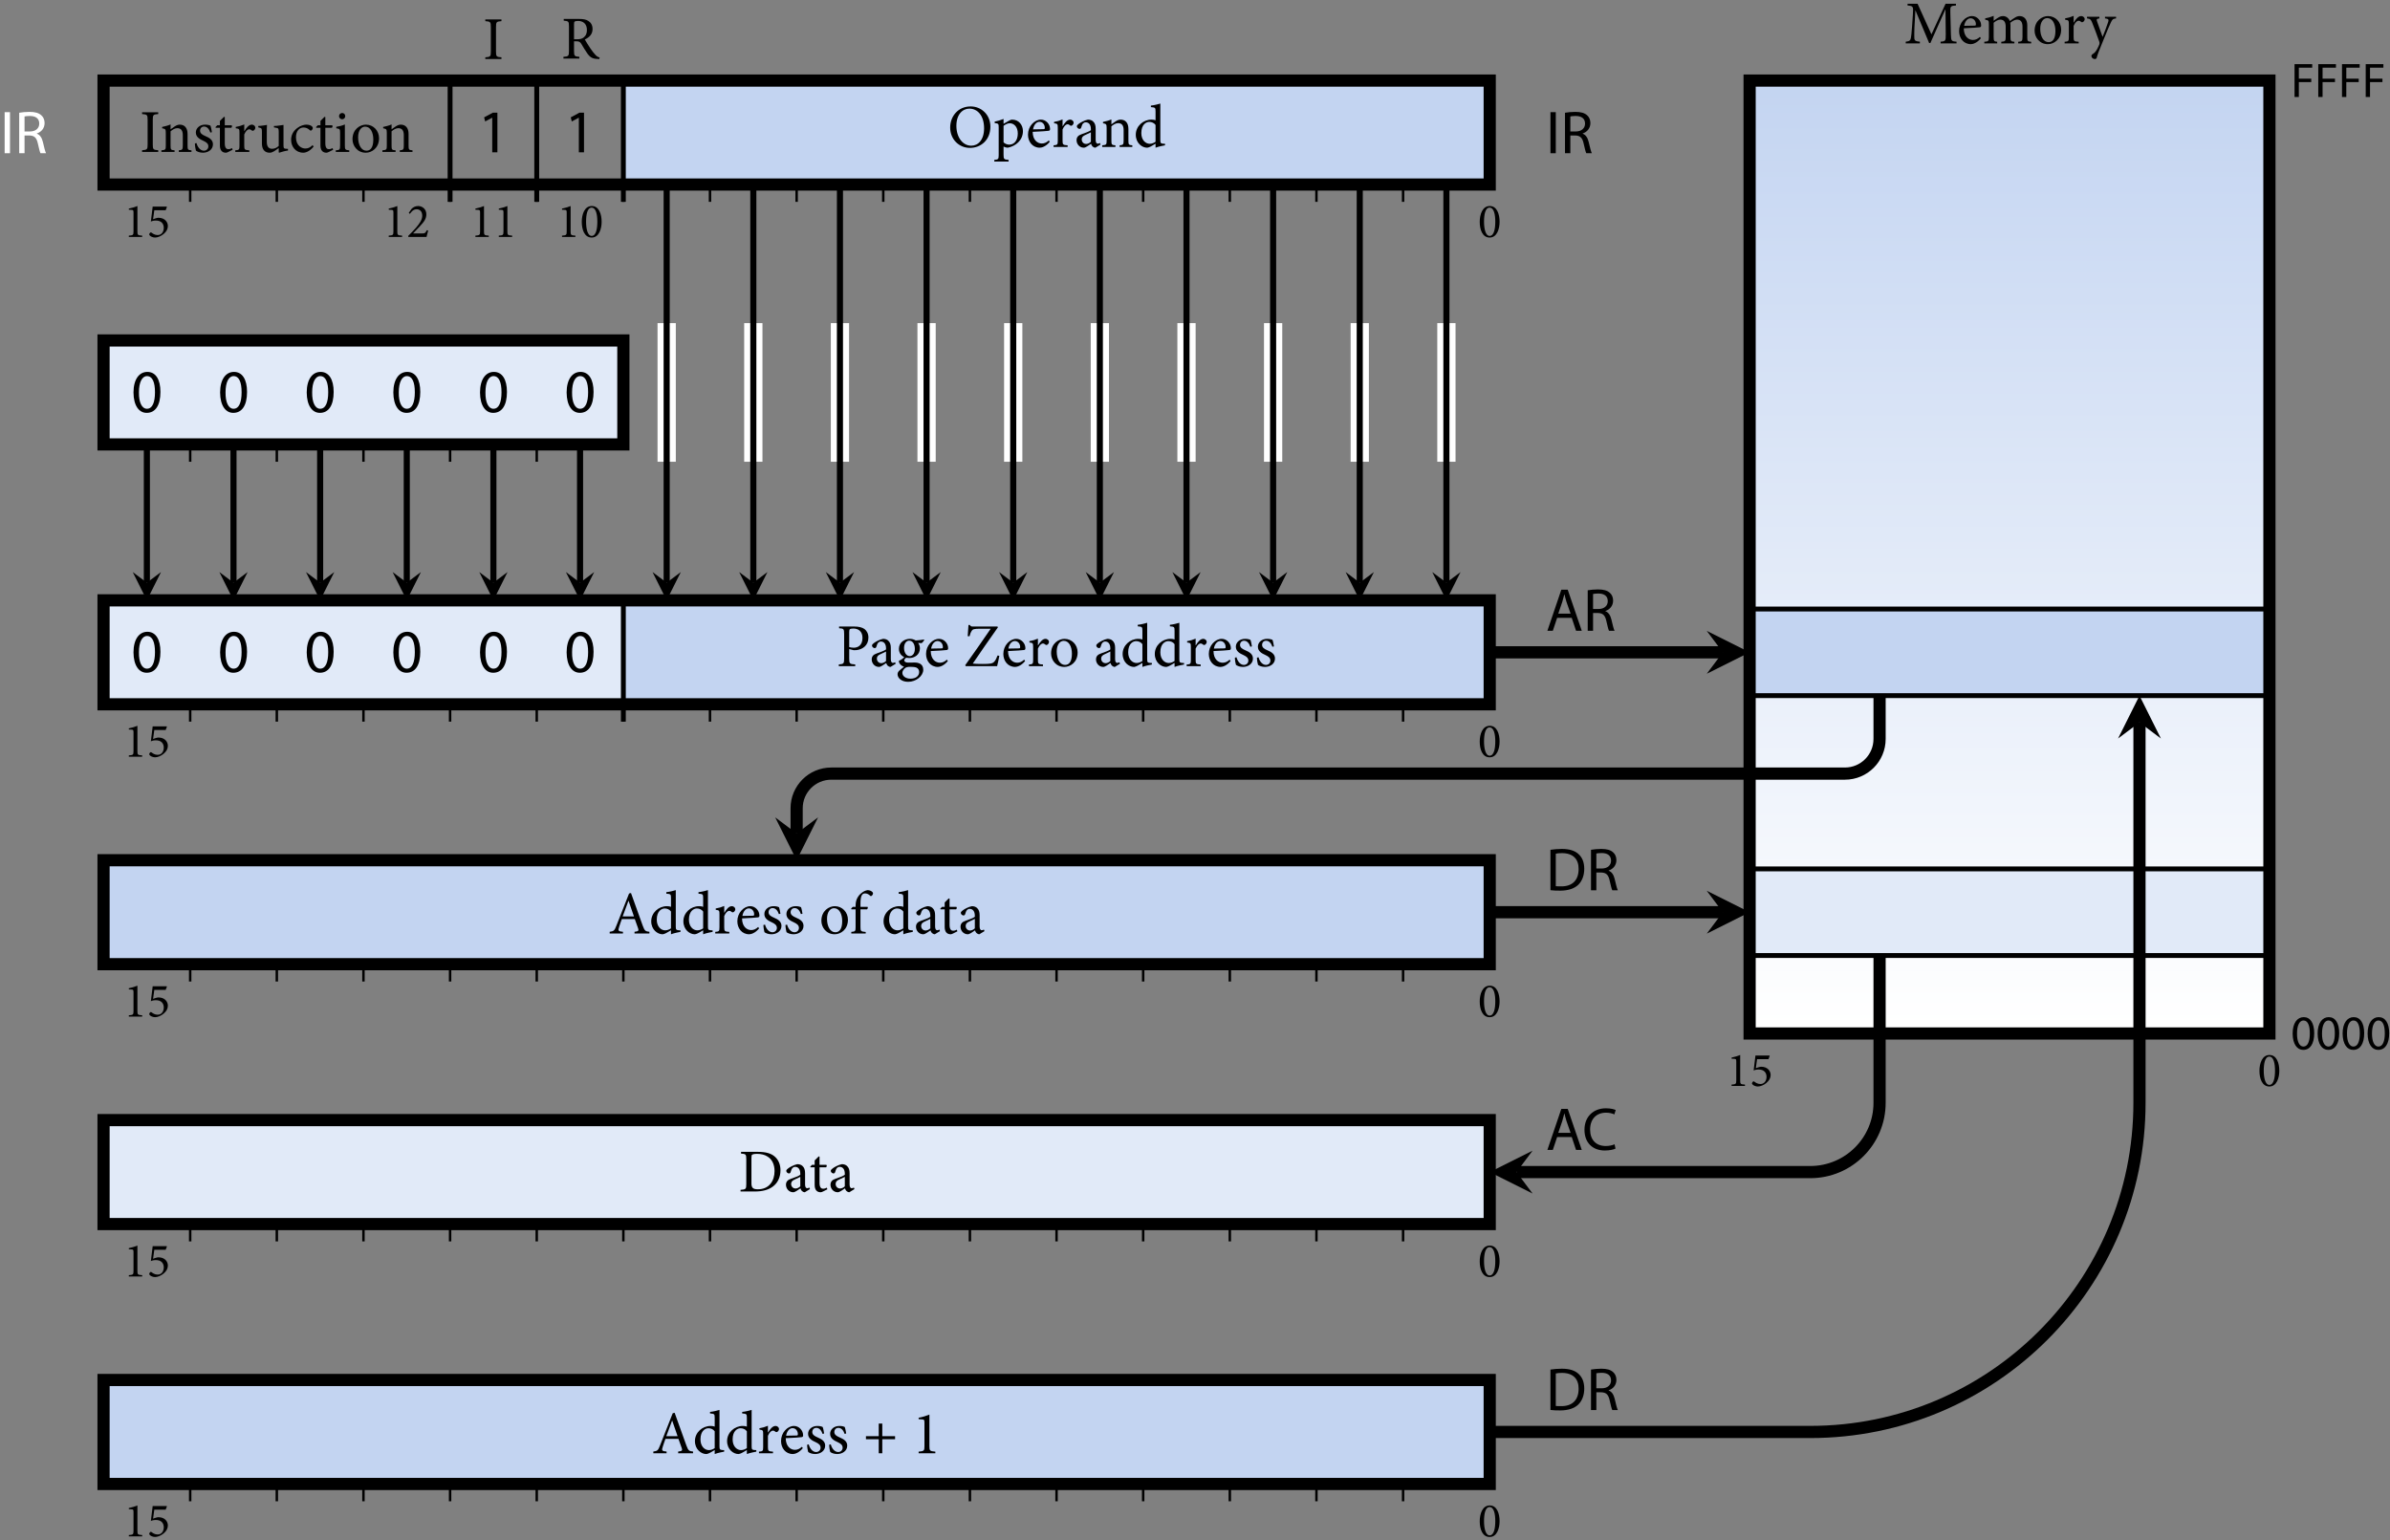<?xml version="1.0" encoding="UTF-8"?>
<svg xmlns="http://www.w3.org/2000/svg" xmlns:xlink="http://www.w3.org/1999/xlink" width="391pt" height="252pt" viewBox="0 0 391 252" version="1.1">
<rect x="0" y="0" width="391" height="252" fill="#808080" stroke="none"/>
<defs>
<g>
<symbol overflow="visible" id="glyph0-0">
<path style="stroke:none;" d="M 3.984 0 L 3.984 -5.578 L 0 -5.578 L 0 0 Z M 3.344 -5.172 L 1.984 -3.141 L 0.641 -5.172 Z M 3.578 -0.75 L 2.234 -2.781 L 3.578 -4.828 Z M 0.641 -0.391 L 1.984 -2.438 L 3.344 -0.391 Z M 0.391 -4.828 L 1.75 -2.781 L 0.391 -0.75 Z M 0.391 -4.828 "/>
</symbol>
<symbol overflow="visible" id="glyph0-1">
<path style="stroke:none;" d="M 1.922 -5.062 C 0.703 -5.062 0.281 -3.641 0.281 -2.484 C 0.281 -1.219 0.703 0.094 1.906 0.094 C 3.109 0.094 3.531 -1.328 3.531 -2.484 C 3.531 -3.719 3.109 -5.062 1.922 -5.062 Z M 1.891 -4.797 C 2.625 -4.797 2.828 -3.625 2.828 -2.484 C 2.828 -1.375 2.625 -0.172 1.906 -0.172 C 1.219 -0.172 0.984 -1.375 0.984 -2.5 C 0.984 -3.609 1.172 -4.797 1.891 -4.797 Z M 1.891 -4.797 "/>
</symbol>
<symbol overflow="visible" id="glyph0-2">
<path style="stroke:none;" d="M 3.062 0 L 3.062 -0.219 C 2.328 -0.266 2.281 -0.328 2.281 -0.906 L 2.281 -5.062 C 1.844 -4.891 1.375 -4.734 0.875 -4.641 L 0.875 -4.453 L 1.25 -4.438 C 1.609 -4.422 1.641 -4.375 1.641 -3.969 L 1.641 -0.906 C 1.641 -0.328 1.578 -0.266 0.875 -0.219 L 0.875 0 Z M 3.062 0 "/>
</symbol>
<symbol overflow="visible" id="glyph0-3">
<path style="stroke:none;" d="M 3.281 -1.109 C 3.047 -0.609 2.938 -0.578 2.516 -0.578 L 1.031 -0.578 L 2.156 -1.766 C 2.891 -2.547 3.203 -3.016 3.203 -3.719 C 3.203 -4.547 2.562 -5.062 1.859 -5.062 C 1.406 -5.062 1.031 -4.859 0.781 -4.594 L 0.328 -3.938 L 0.516 -3.781 C 0.719 -4.094 1.062 -4.531 1.609 -4.531 C 2.188 -4.531 2.531 -4.141 2.531 -3.469 C 2.531 -2.781 2.031 -2.125 1.531 -1.531 C 1.141 -1.078 0.688 -0.625 0.25 -0.188 L 0.25 0 L 3.234 0 C 3.328 -0.359 3.406 -0.703 3.5 -1.047 Z M 3.281 -1.109 "/>
</symbol>
<symbol overflow="visible" id="glyph0-4">
<path style="stroke:none;" d="M 1.219 -4.375 L 3.078 -4.375 L 3.281 -4.906 L 3.234 -4.969 L 0.953 -4.969 L 0.656 -2.531 C 0.828 -2.609 1.125 -2.688 1.469 -2.688 C 2.344 -2.688 2.766 -2.188 2.766 -1.484 C 2.766 -0.891 2.438 -0.312 1.766 -0.312 C 1.281 -0.312 0.953 -0.562 0.766 -0.703 C 0.703 -0.766 0.641 -0.766 0.562 -0.719 C 0.469 -0.641 0.391 -0.531 0.391 -0.453 C 0.375 -0.359 0.422 -0.281 0.531 -0.188 C 0.641 -0.078 0.984 0.094 1.344 0.094 C 1.766 0.094 2.297 -0.125 2.719 -0.469 C 3.219 -0.875 3.438 -1.312 3.438 -1.797 C 3.438 -2.453 2.922 -3.141 1.891 -3.141 C 1.688 -3.141 1.312 -3.016 1.016 -2.906 Z M 1.219 -4.375 "/>
</symbol>
<symbol overflow="visible" id="glyph1-0">
<path style="stroke:none;" d="M 4.984 0 L 4.984 -6.984 L 0 -6.984 L 0 0 Z M 4.188 -6.484 L 2.5 -3.938 L 0.797 -6.484 Z M 4.484 -0.953 L 2.797 -3.484 L 4.484 -6.031 Z M 0.797 -0.5 L 2.5 -3.047 L 4.188 -0.5 Z M 0.5 -6.031 L 2.188 -3.484 L 0.5 -0.953 Z M 0.5 -6.031 "/>
</symbol>
<symbol overflow="visible" id="glyph1-1">
<path style="stroke:none;" d="M 3.016 0 L 3.016 -0.281 C 2.203 -0.344 2.125 -0.391 2.125 -1.25 L 2.125 -5.234 C 2.125 -6.078 2.203 -6.141 3.016 -6.203 L 3.016 -6.484 L 0.375 -6.484 L 0.375 -6.203 C 1.203 -6.141 1.281 -6.078 1.281 -5.234 L 1.281 -1.25 C 1.281 -0.406 1.203 -0.344 0.375 -0.281 L 0.375 0 Z M 3.016 0 "/>
</symbol>
<symbol overflow="visible" id="glyph1-2">
<path style="stroke:none;" d="M 5.219 0 L 5.219 -0.266 C 4.641 -0.312 4.578 -0.359 4.578 -1.031 L 4.578 -2.953 C 4.578 -3.922 4.094 -4.469 3.297 -4.469 C 3.016 -4.469 2.75 -4.359 2.469 -4.172 C 2.219 -4 2 -3.859 1.797 -3.703 L 1.797 -4.5 C 1.359 -4.312 0.891 -4.188 0.422 -4.094 L 0.422 -3.875 C 0.953 -3.766 1.016 -3.734 1.016 -3.094 L 1.016 -1.031 C 1.016 -0.375 0.969 -0.328 0.297 -0.266 L 0.297 0 L 2.453 0 L 2.453 -0.266 C 1.859 -0.312 1.797 -0.359 1.797 -1.031 L 1.797 -3.375 C 2.109 -3.641 2.5 -3.891 2.891 -3.891 C 3.562 -3.891 3.797 -3.438 3.797 -2.75 L 3.797 -1.094 C 3.797 -0.406 3.734 -0.312 3.141 -0.266 L 3.141 0 Z M 5.219 0 "/>
</symbol>
<symbol overflow="visible" id="glyph1-3">
<path style="stroke:none;" d="M 3.188 -3.234 C 3.156 -3.484 3.047 -4.078 2.953 -4.297 C 2.766 -4.391 2.5 -4.469 2.078 -4.469 C 1.172 -4.469 0.562 -3.875 0.562 -3.188 C 0.562 -2.422 1.219 -2.078 1.812 -1.812 C 2.312 -1.578 2.609 -1.344 2.609 -0.906 C 2.609 -0.484 2.266 -0.203 1.891 -0.203 C 1.297 -0.203 0.844 -0.781 0.672 -1.453 L 0.406 -1.391 C 0.406 -1.031 0.516 -0.359 0.578 -0.219 C 0.75 -0.062 1.203 0.125 1.719 0.125 C 2.516 0.125 3.359 -0.344 3.359 -1.25 C 3.359 -1.938 2.844 -2.297 2.094 -2.609 C 1.656 -2.797 1.25 -3.031 1.25 -3.469 C 1.25 -3.875 1.516 -4.156 1.906 -4.156 C 2.391 -4.156 2.734 -3.766 2.938 -3.172 Z M 3.188 -3.234 "/>
</symbol>
<symbol overflow="visible" id="glyph1-4">
<path style="stroke:none;" d="M 2.969 -0.359 L 2.875 -0.625 C 2.75 -0.547 2.516 -0.453 2.266 -0.453 C 2.016 -0.453 1.688 -0.594 1.688 -1.406 L 1.688 -3.953 L 2.75 -3.953 C 2.875 -4.031 2.906 -4.25 2.812 -4.359 L 1.688 -4.359 L 1.688 -5.719 L 1.547 -5.734 L 0.891 -5.078 L 0.891 -4.359 L 0.453 -4.359 L 0.172 -4.062 L 0.203 -3.953 L 0.891 -3.953 L 0.891 -1.062 C 0.891 -0.281 1.25 0.125 1.875 0.125 C 1.969 0.125 2.125 0.078 2.297 -0.016 Z M 2.969 -0.359 "/>
</symbol>
<symbol overflow="visible" id="glyph1-5">
<path style="stroke:none;" d="M 1.797 -3.406 L 1.797 -4.5 C 1.328 -4.297 0.891 -4.172 0.406 -4.094 L 0.406 -3.875 C 0.984 -3.797 1.016 -3.766 1.016 -3.094 L 1.016 -1.031 C 1.016 -0.375 0.953 -0.312 0.328 -0.266 L 0.328 0 L 2.625 0 L 2.625 -0.266 C 1.859 -0.312 1.797 -0.375 1.797 -1.031 L 1.797 -2.859 C 2.031 -3.422 2.344 -3.703 2.609 -3.703 C 2.766 -3.703 2.875 -3.656 3.031 -3.516 C 3.094 -3.453 3.172 -3.438 3.297 -3.484 C 3.484 -3.578 3.609 -3.781 3.609 -3.984 C 3.609 -4.203 3.375 -4.469 3.031 -4.469 C 2.547 -4.469 2.125 -3.922 1.828 -3.406 Z M 1.797 -3.406 "/>
</symbol>
<symbol overflow="visible" id="glyph1-6">
<path style="stroke:none;" d="M 5.156 -0.5 L 4.891 -0.516 C 4.5 -0.531 4.422 -0.594 4.422 -1.094 L 4.422 -4.422 C 4.281 -4.391 4.031 -4.359 3.766 -4.328 C 3.469 -4.281 3.125 -4.25 2.859 -4.25 L 2.859 -4.016 L 3.219 -3.953 C 3.547 -3.906 3.641 -3.844 3.641 -3.312 L 3.641 -0.984 C 3.297 -0.656 2.922 -0.516 2.562 -0.516 C 2.109 -0.516 1.688 -0.75 1.688 -1.641 L 1.688 -2.984 C 1.688 -3.656 1.688 -4.109 1.719 -4.422 C 1.562 -4.391 1.281 -4.359 1 -4.312 C 0.75 -4.281 0.5 -4.25 0.297 -4.25 L 0.297 -4.016 L 0.562 -3.953 C 0.812 -3.891 0.891 -3.844 0.891 -3.312 L 0.891 -1.359 C 0.891 -0.297 1.469 0.125 2.141 0.125 C 2.406 0.125 2.609 0.047 2.906 -0.125 C 3.188 -0.297 3.406 -0.484 3.641 -0.641 L 3.641 0.062 L 3.703 0.125 C 3.891 0.062 4.141 -0.016 4.391 -0.078 C 4.672 -0.156 4.938 -0.203 5.156 -0.234 Z M 5.156 -0.5 "/>
</symbol>
<symbol overflow="visible" id="glyph1-7">
<path style="stroke:none;" d="M 3.891 -1.109 C 3.422 -0.672 3.109 -0.562 2.688 -0.562 C 2.109 -0.562 1.172 -1.016 1.172 -2.406 C 1.172 -3.453 1.75 -4 2.406 -4 C 2.766 -4 3.109 -3.875 3.406 -3.594 C 3.484 -3.516 3.531 -3.484 3.594 -3.484 C 3.703 -3.484 3.922 -3.703 3.922 -3.906 C 3.922 -4.016 3.891 -4.094 3.766 -4.203 C 3.609 -4.344 3.281 -4.469 2.875 -4.469 L 2.859 -4.469 C 2.5 -4.469 1.891 -4.312 1.375 -3.906 C 0.703 -3.406 0.375 -2.734 0.375 -1.969 C 0.375 -0.891 1.109 0.125 2.375 0.125 C 2.953 0.125 3.625 -0.312 4.062 -0.891 Z M 3.891 -1.109 "/>
</symbol>
<symbol overflow="visible" id="glyph1-8">
<path style="stroke:none;" d="M 1.344 -5.344 C 1.641 -5.344 1.859 -5.578 1.859 -5.859 C 1.859 -6.156 1.641 -6.375 1.359 -6.375 C 1.094 -6.375 0.844 -6.156 0.844 -5.859 C 0.844 -5.578 1.094 -5.344 1.344 -5.344 Z M 2.516 0 L 2.516 -0.266 C 1.875 -0.312 1.797 -0.375 1.797 -1.062 L 1.797 -4.5 C 1.375 -4.312 0.891 -4.188 0.391 -4.109 L 0.391 -3.875 C 0.984 -3.781 1.016 -3.734 1.016 -3.109 L 1.016 -1.062 C 1.016 -0.375 0.953 -0.312 0.312 -0.266 L 0.312 0 Z M 2.516 0 "/>
</symbol>
<symbol overflow="visible" id="glyph1-9">
<path style="stroke:none;" d="M 2.562 -4.469 C 1.641 -4.469 0.375 -3.734 0.375 -2.078 C 0.375 -0.984 1.188 0.125 2.547 0.125 C 3.531 0.125 4.719 -0.641 4.719 -2.25 C 4.719 -3.484 3.797 -4.469 2.562 -4.469 Z M 2.438 -4.141 C 3.312 -4.141 3.781 -3.188 3.781 -2.031 C 3.781 -0.672 3.281 -0.203 2.656 -0.203 C 1.828 -0.203 1.297 -1.141 1.297 -2.406 C 1.297 -3.531 1.828 -4.141 2.438 -4.141 Z M 2.438 -4.141 "/>
</symbol>
<symbol overflow="visible" id="glyph1-10">
<path style="stroke:none;" d="M 3.797 -6.625 C 1.688 -6.625 0.438 -4.969 0.438 -3.172 C 0.438 -1.25 1.875 0.156 3.672 0.156 C 5.5 0.156 7.016 -1.172 7.016 -3.312 C 7.016 -5.328 5.484 -6.625 3.797 -6.625 Z M 3.578 -6.266 C 4.891 -6.266 5.984 -5.156 5.984 -3.047 C 5.984 -1.141 5 -0.203 3.891 -0.203 C 2.484 -0.203 1.453 -1.578 1.453 -3.453 C 1.453 -5.328 2.469 -6.266 3.578 -6.266 Z M 3.578 -6.266 "/>
</symbol>
<symbol overflow="visible" id="glyph1-11">
<path style="stroke:none;" d="M 1.688 -3.781 L 1.688 -4.578 C 1.219 -4.391 0.656 -4.219 0.234 -4.141 L 0.234 -3.906 C 0.859 -3.828 0.891 -3.812 0.891 -3.156 L 0.891 1.344 C 0.891 2 0.812 2.062 0.172 2.125 L 0.172 2.391 L 2.516 2.391 L 2.516 2.125 C 1.75 2.062 1.688 2 1.688 1.25 L 1.688 -0.062 C 1.812 0.016 2.078 0.109 2.375 0.125 C 3.672 -0.125 4.859 -1.094 4.859 -2.594 C 4.859 -3.562 4.203 -4.469 3.094 -4.469 C 2.969 -4.469 2.781 -4.422 2.609 -4.312 Z M 1.688 -3.453 C 1.953 -3.656 2.359 -3.875 2.688 -3.875 C 3.406 -3.875 4.016 -3.281 4.016 -2.203 C 4.016 -1.094 3.453 -0.375 2.625 -0.375 C 2.266 -0.375 1.906 -0.531 1.688 -0.75 Z M 1.688 -3.453 "/>
</symbol>
<symbol overflow="visible" id="glyph1-12">
<path style="stroke:none;" d="M 3.781 -1.062 C 3.422 -0.719 3.047 -0.562 2.641 -0.562 C 1.938 -0.562 1.156 -1.109 1.141 -2.469 C 2.344 -2.516 3.594 -2.609 3.766 -2.641 C 3.953 -2.688 3.984 -2.766 3.984 -2.953 C 3.984 -3.734 3.312 -4.469 2.5 -4.469 L 2.484 -4.469 C 1.969 -4.469 1.438 -4.203 1.031 -3.75 C 0.625 -3.297 0.375 -2.688 0.375 -2 C 0.375 -0.875 1.094 0.125 2.312 0.125 C 2.625 0.125 3.312 -0.062 3.938 -0.844 Z M 2.25 -4.109 C 2.797 -4.109 3.141 -3.625 3.125 -3.109 C 3.125 -2.953 3.078 -2.906 2.891 -2.906 C 2.312 -2.891 1.75 -2.875 1.203 -2.875 C 1.344 -3.688 1.797 -4.109 2.25 -4.109 Z M 2.25 -4.109 "/>
</symbol>
<symbol overflow="visible" id="glyph1-13">
<path style="stroke:none;" d="M 4.312 -0.391 L 4.219 -0.641 C 4.109 -0.594 3.984 -0.531 3.859 -0.531 C 3.688 -0.531 3.516 -0.688 3.516 -1.141 L 3.516 -2.984 C 3.516 -3.516 3.406 -3.906 3.062 -4.203 C 2.844 -4.391 2.547 -4.469 2.25 -4.469 C 1.672 -4.359 1.016 -3.984 0.75 -3.781 C 0.562 -3.641 0.438 -3.516 0.438 -3.375 C 0.438 -3.141 0.688 -2.953 0.875 -2.953 C 1 -2.953 1.109 -3.016 1.156 -3.188 C 1.234 -3.484 1.328 -3.703 1.453 -3.844 C 1.562 -3.953 1.703 -4.031 1.891 -4.031 C 2.406 -4.031 2.734 -3.625 2.734 -2.906 L 2.734 -2.734 C 2.516 -2.547 1.797 -2.281 1.203 -2.078 C 0.641 -1.891 0.391 -1.578 0.391 -1.094 C 0.391 -0.469 0.875 0.125 1.578 0.125 C 1.891 0.125 2.359 -0.25 2.766 -0.516 C 2.812 -0.344 2.875 -0.203 3 -0.078 C 3.109 0.031 3.312 0.125 3.469 0.125 Z M 2.734 -0.844 C 2.547 -0.641 2.203 -0.484 1.938 -0.484 C 1.641 -0.484 1.234 -0.734 1.234 -1.234 C 1.234 -1.609 1.453 -1.797 1.844 -1.969 C 2.047 -2.078 2.531 -2.281 2.734 -2.391 Z M 2.734 -0.844 "/>
</symbol>
<symbol overflow="visible" id="glyph1-14">
<path style="stroke:none;" d="M 5.156 -0.516 L 4.828 -0.531 C 4.469 -0.578 4.391 -0.625 4.391 -1.141 L 4.391 -7.094 C 4.031 -6.984 3.359 -6.812 2.844 -6.766 L 2.844 -6.516 C 3.562 -6.453 3.609 -6.438 3.609 -5.781 L 3.609 -4.359 C 3.375 -4.453 3.078 -4.469 2.938 -4.469 C 1.578 -4.469 0.375 -3.391 0.375 -2 C 0.375 -0.609 1.422 0.125 2.219 0.125 C 2.328 0.125 2.609 0.062 3 -0.172 L 3.609 -0.531 L 3.609 0.125 C 4.188 -0.094 4.938 -0.219 5.156 -0.266 Z M 3.609 -0.844 C 3.375 -0.672 3 -0.516 2.656 -0.516 C 2 -0.516 1.281 -1.094 1.281 -2.266 C 1.281 -3.719 2.109 -4.094 2.578 -4.094 C 2.953 -4.094 3.375 -3.938 3.609 -3.594 Z M 3.609 -0.844 "/>
</symbol>
<symbol overflow="visible" id="glyph1-15">
<path style="stroke:none;" d="M 6.297 -0.172 C 6.078 -0.234 5.828 -0.344 5.578 -0.641 C 5.328 -0.906 5.125 -1.172 4.766 -1.688 C 4.469 -2.141 4.047 -2.797 3.875 -3.125 C 4.609 -3.453 5.141 -3.984 5.141 -4.828 C 5.141 -5.438 4.891 -5.875 4.469 -6.141 C 4.109 -6.391 3.625 -6.484 2.891 -6.484 L 0.422 -6.484 L 0.422 -6.203 C 1.203 -6.125 1.281 -6.094 1.281 -5.25 L 1.281 -1.25 C 1.281 -0.406 1.203 -0.344 0.375 -0.281 L 0.375 0 L 2.984 0 L 2.984 -0.281 C 2.203 -0.344 2.109 -0.406 2.109 -1.25 L 2.109 -2.828 L 2.438 -2.828 C 2.938 -2.828 3.109 -2.719 3.281 -2.438 C 3.578 -1.938 3.938 -1.328 4.281 -0.844 C 4.734 -0.188 5.141 0.031 5.906 0.062 C 6.016 0.078 6.125 0.078 6.25 0.078 Z M 2.109 -3.156 L 2.109 -5.609 C 2.109 -5.891 2.141 -6 2.219 -6.047 C 2.297 -6.109 2.469 -6.156 2.766 -6.156 C 3.516 -6.156 4.219 -5.75 4.219 -4.672 C 4.219 -4.141 4.062 -3.734 3.672 -3.438 C 3.422 -3.234 3.094 -3.156 2.594 -3.156 Z M 2.109 -3.156 "/>
</symbol>
<symbol overflow="visible" id="glyph1-16">
<path style="stroke:none;" d="M 0.453 -6.484 L 0.453 -6.203 C 1.203 -6.156 1.281 -6.109 1.281 -5.234 L 1.281 -1.25 C 1.281 -0.422 1.203 -0.344 0.406 -0.281 L 0.406 0 L 3.094 0 L 3.094 -0.281 C 2.203 -0.344 2.109 -0.391 2.109 -1.234 L 2.109 -2.797 L 2.844 -2.609 C 2.953 -2.609 3.156 -2.609 3.297 -2.625 C 4.281 -2.734 5.25 -3.375 5.25 -4.672 C 5.25 -5.312 5 -5.766 4.609 -6.078 C 4.203 -6.359 3.625 -6.484 2.922 -6.484 Z M 2.109 -5.578 C 2.109 -5.859 2.141 -5.984 2.219 -6.047 C 2.297 -6.109 2.5 -6.156 2.781 -6.156 C 3.594 -6.156 4.281 -5.703 4.281 -4.625 C 4.281 -3.359 3.484 -3.016 2.844 -3.016 C 2.516 -3.016 2.25 -3.078 2.109 -3.125 Z M 2.109 -5.578 "/>
</symbol>
<symbol overflow="visible" id="glyph1-17">
<path style="stroke:none;" d="M 4.609 -4.359 C 4.25 -4.297 3.734 -4.234 3.266 -4.203 C 2.953 -4.391 2.625 -4.469 2.297 -4.469 C 1.531 -4.469 0.516 -3.953 0.516 -2.828 C 0.516 -2.141 0.938 -1.672 1.391 -1.484 C 1.219 -1.281 0.906 -1.031 0.516 -0.875 C 0.5 -0.781 0.531 -0.594 0.625 -0.453 C 0.75 -0.25 1 -0.016 1.359 0.094 C 1.109 0.281 0.734 0.594 0.531 0.781 C 0.375 0.938 0.297 1.125 0.297 1.344 C 0.297 1.906 0.906 2.562 2.031 2.562 C 3.344 2.562 4.5 1.594 4.5 0.594 C 4.5 -0.391 3.703 -0.594 3.078 -0.594 C 2.734 -0.594 2.391 -0.578 2.031 -0.578 C 1.578 -0.578 1.391 -0.766 1.391 -0.953 C 1.391 -1.094 1.562 -1.281 1.688 -1.375 C 1.859 -1.344 2.047 -1.328 2.203 -1.328 C 3.047 -1.328 3.953 -1.844 3.953 -2.922 C 3.953 -3.266 3.828 -3.594 3.656 -3.797 L 4.219 -3.766 C 4.375 -3.859 4.578 -4.109 4.672 -4.281 Z M 2.188 -4.172 C 2.766 -4.172 3.125 -3.609 3.125 -2.828 C 3.125 -2.047 2.734 -1.656 2.297 -1.641 C 1.75 -1.641 1.359 -2.203 1.359 -2.984 C 1.359 -3.75 1.766 -4.172 2.188 -4.172 Z M 2.406 0.109 C 2.844 0.109 3.125 0.141 3.375 0.234 C 3.656 0.359 3.828 0.609 3.828 0.953 C 3.828 1.562 3.344 2.047 2.391 2.047 C 1.656 2.047 1.078 1.641 1.078 1.094 C 1.078 0.812 1.281 0.531 1.531 0.312 C 1.719 0.172 1.938 0.109 2.406 0.109 Z M 2.406 0.109 "/>
</symbol>
<symbol overflow="visible" id="glyph1-18">
<path style="stroke:none;" d="M 5.594 -1.75 C 5.406 -1.266 5.25 -0.953 5.047 -0.734 C 4.766 -0.422 4.391 -0.359 3.156 -0.359 C 2.469 -0.359 1.844 -0.375 1.531 -0.422 C 2.891 -2.438 4.25 -4.375 5.641 -6.344 L 5.578 -6.484 L 1.594 -6.484 C 1.297 -6.484 1.188 -6.5 1.062 -6.734 L 0.828 -6.734 C 0.812 -6.281 0.75 -5.531 0.703 -4.906 L 1 -4.891 C 1.109 -5.328 1.219 -5.578 1.344 -5.766 C 1.516 -6.031 1.672 -6.125 2.75 -6.125 L 4.469 -6.125 C 3.094 -4.094 1.688 -2.125 0.297 -0.156 L 0.375 0 L 5.516 0 C 5.625 -0.406 5.812 -1.328 5.875 -1.688 Z M 5.594 -1.75 "/>
</symbol>
<symbol overflow="visible" id="glyph1-19">
<path style="stroke:none;" d="M 6.703 0 L 6.703 -0.281 C 6.062 -0.344 5.922 -0.422 5.609 -1.281 C 4.969 -3.016 4.312 -4.922 3.688 -6.625 L 3.375 -6.547 L 1.312 -1.312 C 0.984 -0.422 0.844 -0.375 0.203 -0.281 L 0.203 0 L 2.375 0 L 2.375 -0.281 C 1.609 -0.344 1.531 -0.453 1.75 -1.078 C 1.875 -1.5 2.031 -1.906 2.188 -2.359 L 4.312 -2.359 C 4.531 -1.75 4.719 -1.219 4.859 -0.828 C 4.984 -0.438 4.891 -0.359 4.266 -0.281 L 4.266 0 Z M 4.172 -2.797 L 2.328 -2.797 C 2.641 -3.609 2.953 -4.484 3.266 -5.328 L 3.297 -5.328 Z M 4.172 -2.797 "/>
</symbol>
<symbol overflow="visible" id="glyph1-20">
<path style="stroke:none;" d="M 0.531 -4.359 L 0.266 -4.062 L 0.312 -3.953 L 1 -3.953 L 1 -1.031 C 1 -0.375 0.938 -0.312 0.297 -0.266 L 0.297 0 L 2.656 0 L 2.656 -0.25 C 1.859 -0.328 1.797 -0.359 1.797 -1.094 L 1.797 -3.953 L 2.875 -3.953 C 2.984 -4.031 3.031 -4.266 2.969 -4.359 L 1.797 -4.359 L 1.797 -4.75 C 1.781 -5.609 1.891 -6.078 2.031 -6.281 C 2.141 -6.453 2.297 -6.562 2.547 -6.562 C 2.875 -6.562 3.172 -6.391 3.359 -6.203 C 3.453 -6.094 3.531 -6.094 3.625 -6.172 C 3.734 -6.25 3.781 -6.328 3.812 -6.406 C 3.875 -6.531 3.859 -6.656 3.766 -6.766 C 3.609 -6.953 3.312 -7.078 2.984 -7.094 C 2.594 -7.047 2.25 -6.875 1.891 -6.562 C 1.344 -6.109 1.188 -5.609 1.109 -5.391 C 1.047 -5.172 1 -4.891 1 -4.562 L 1 -4.359 Z M 0.531 -4.359 "/>
</symbol>
<symbol overflow="visible" id="glyph1-21">
<path style="stroke:none;" d="M 0.422 -6.484 L 0.422 -6.203 C 1.203 -6.141 1.281 -6.094 1.281 -5.25 L 1.281 -1.234 C 1.281 -0.391 1.203 -0.328 0.344 -0.266 L 0.344 0 L 2.688 0 C 3.906 0 4.906 -0.25 5.656 -0.828 C 6.406 -1.406 6.875 -2.297 6.875 -3.484 C 6.875 -4.422 6.531 -5.156 6.031 -5.625 C 5.406 -6.234 4.484 -6.484 3.219 -6.484 Z M 2.125 -5.453 C 2.125 -5.859 2.156 -5.969 2.25 -6.016 C 2.359 -6.094 2.609 -6.156 3.031 -6.156 C 3.703 -6.156 4.281 -6.016 4.719 -5.734 C 5.516 -5.281 5.906 -4.375 5.906 -3.344 C 5.906 -1.75 5.031 -0.359 3.188 -0.359 C 2.453 -0.359 2.125 -0.547 2.125 -1.312 Z M 2.125 -5.453 "/>
</symbol>
<symbol overflow="visible" id="glyph1-22">
<path style="stroke:none;" d="M 5.281 -2.297 L 5.281 -2.797 L 3.188 -2.797 L 3.188 -4.859 L 2.609 -4.859 L 2.609 -2.797 L 0.516 -2.797 L 0.516 -2.297 L 2.609 -2.297 L 2.609 0 L 3.188 0 L 3.188 -2.297 Z M 5.281 -2.297 "/>
</symbol>
<symbol overflow="visible" id="glyph1-23">
<path style="stroke:none;" d="M 3.828 0 L 3.828 -0.266 C 2.922 -0.344 2.859 -0.422 2.859 -1.141 L 2.859 -6.328 C 2.312 -6.109 1.719 -5.922 1.094 -5.812 L 1.094 -5.578 L 1.562 -5.547 C 2 -5.531 2.047 -5.484 2.047 -4.969 L 2.047 -1.141 C 2.047 -0.422 1.984 -0.344 1.094 -0.266 L 1.094 0 Z M 3.828 0 "/>
</symbol>
<symbol overflow="visible" id="glyph1-24">
<path style="stroke:none;" d="M 8.578 0 L 8.578 -0.281 C 7.719 -0.344 7.688 -0.406 7.656 -1.469 L 7.562 -5.078 C 7.531 -6.094 7.594 -6.125 8.484 -6.203 L 8.484 -6.484 L 6.781 -6.484 L 4.469 -1.484 L 2.203 -6.484 L 0.562 -6.484 L 0.562 -6.203 C 1.469 -6.109 1.531 -6.078 1.438 -4.781 L 1.297 -2.703 C 1.219 -1.656 1.172 -1.219 1.109 -0.875 C 1.031 -0.453 0.844 -0.344 0.266 -0.281 L 0.266 0 L 2.578 0 L 2.578 -0.281 C 1.906 -0.344 1.688 -0.422 1.672 -0.891 C 1.656 -1.297 1.656 -1.719 1.688 -2.547 L 1.844 -5.391 L 1.859 -5.391 L 4.094 -0.062 L 4.297 -0.062 L 6.734 -5.531 L 6.766 -5.531 L 6.812 -1.469 C 6.812 -0.406 6.781 -0.344 5.969 -0.281 L 5.969 0 Z M 8.578 0 "/>
</symbol>
<symbol overflow="visible" id="glyph1-25">
<path style="stroke:none;" d="M 7.938 0 L 7.938 -0.266 C 7.359 -0.312 7.297 -0.359 7.297 -1.031 L 7.297 -2.953 C 7.297 -3.922 6.797 -4.469 6.031 -4.469 C 5.734 -4.469 5.484 -4.359 5.281 -4.219 C 5.031 -4.062 4.734 -3.875 4.453 -3.656 C 4.234 -4.172 3.812 -4.469 3.328 -4.469 C 3.016 -4.469 2.781 -4.359 2.516 -4.203 C 2.219 -4.016 2 -3.844 1.797 -3.703 L 1.797 -4.5 C 1.344 -4.312 0.844 -4.172 0.406 -4.094 L 0.406 -3.875 C 0.984 -3.781 1.016 -3.734 1.016 -3.094 L 1.016 -1.031 C 1.016 -0.375 0.922 -0.312 0.266 -0.266 L 0.266 0 L 2.375 0 L 2.375 -0.266 C 1.891 -0.312 1.797 -0.375 1.797 -1.031 L 1.797 -3.375 C 2.094 -3.625 2.5 -3.891 2.875 -3.891 C 3.5 -3.891 3.766 -3.469 3.766 -2.734 L 3.766 -1.031 C 3.766 -0.375 3.672 -0.312 3.047 -0.266 L 3.047 0 L 5.188 0 L 5.188 -0.266 C 4.641 -0.312 4.547 -0.375 4.547 -1 L 4.547 -2.953 C 4.547 -3.125 4.531 -3.25 4.516 -3.375 C 4.891 -3.672 5.281 -3.891 5.625 -3.891 C 6.266 -3.891 6.516 -3.438 6.516 -2.734 L 6.516 -1.062 C 6.516 -0.359 6.406 -0.312 5.812 -0.266 L 5.812 0 Z M 7.938 0 "/>
</symbol>
<symbol overflow="visible" id="glyph1-26">
<path style="stroke:none;" d="M 4.766 -4.359 L 2.953 -4.359 L 2.953 -4.094 C 3.531 -4.031 3.594 -3.906 3.484 -3.531 C 3.281 -2.906 2.844 -1.734 2.562 -1.062 L 1.672 -3.547 C 1.531 -3.922 1.578 -4.031 2.047 -4.094 L 2.031 -4.359 L 0.016 -4.359 L 0.016 -4.094 C 0.562 -4.031 0.656 -3.891 0.875 -3.344 C 1.172 -2.641 1.609 -1.438 2.016 -0.297 C 2.078 -0.125 2.078 0 2.031 0.156 C 1.984 0.281 1.906 0.484 1.719 0.844 C 1.484 1.281 1.297 1.531 0.984 1.719 C 0.812 1.828 0.734 1.922 0.734 2.078 C 0.734 2.328 1 2.562 1.281 2.562 C 1.422 2.562 1.562 2.516 1.609 2.312 C 1.75 1.781 1.969 1.219 2.625 -0.375 C 3.312 -2.031 3.625 -2.844 3.891 -3.375 C 4.156 -3.938 4.234 -4.016 4.766 -4.094 Z M 4.766 -4.359 "/>
</symbol>
<symbol overflow="visible" id="glyph2-0">
<path style="stroke:none;" d="M 0 0 L 4.984 0 L 4.984 -6.984 L 0 -6.984 Z M 2.5 -3.938 L 0.797 -6.484 L 4.188 -6.484 Z M 2.797 -3.484 L 4.484 -6.031 L 4.484 -0.953 Z M 0.797 -0.5 L 2.5 -3.047 L 4.188 -0.5 Z M 0.5 -6.031 L 2.188 -3.484 L 0.5 -0.953 Z M 0.5 -6.031 "/>
</symbol>
<symbol overflow="visible" id="glyph2-1">
<path style="stroke:none;" d="M 2.359 0 L 3.203 0 L 3.203 -6.484 L 2.453 -6.484 L 1.031 -5.719 L 1.203 -5.047 L 2.328 -5.656 L 2.359 -5.656 Z M 2.359 0 "/>
</symbol>
<symbol overflow="visible" id="glyph2-2">
<path style="stroke:none;" d="M 0.75 -6.719 L 0.75 0 L 1.625 0 L 1.625 -6.719 Z M 0.75 -6.719 "/>
</symbol>
<symbol overflow="visible" id="glyph2-3">
<path style="stroke:none;" d="M 0.75 0 L 1.625 0 L 1.625 -2.906 L 2.438 -2.906 C 3.234 -2.875 3.594 -2.531 3.797 -1.609 C 3.984 -0.766 4.125 -0.203 4.234 0 L 5.141 0 C 5 -0.266 4.844 -0.906 4.625 -1.844 C 4.453 -2.547 4.141 -3.016 3.641 -3.203 L 3.641 -3.234 C 4.344 -3.469 4.906 -4.062 4.906 -4.938 C 4.906 -5.469 4.703 -5.922 4.375 -6.203 C 3.953 -6.594 3.344 -6.766 2.422 -6.766 C 1.828 -6.766 1.203 -6.703 0.75 -6.625 Z M 1.625 -6.016 C 1.781 -6.047 2.062 -6.094 2.484 -6.094 C 3.406 -6.094 4.031 -5.719 4.031 -4.844 C 4.031 -4.078 3.438 -3.562 2.516 -3.562 L 1.625 -3.562 Z M 1.625 -6.016 "/>
</symbol>
<symbol overflow="visible" id="glyph2-4">
<path style="stroke:none;" d="M 2.516 0.109 C 3.938 0.109 4.766 -1.109 4.766 -3.312 C 4.766 -5.375 3.984 -6.594 2.625 -6.594 C 1.312 -6.594 0.359 -5.406 0.359 -3.219 C 0.375 -1.078 1.25 0.109 2.516 0.109 Z M 2.547 -0.562 C 1.75 -0.562 1.219 -1.578 1.25 -3.266 C 1.25 -4.891 1.766 -5.906 2.562 -5.906 C 3.484 -5.906 3.875 -4.859 3.875 -3.266 C 3.875 -1.609 3.453 -0.562 2.562 -0.562 Z M 2.547 -0.562 "/>
</symbol>
<symbol overflow="visible" id="glyph2-5">
<path style="stroke:none;" d="M 4.234 -2.109 L 4.938 0 L 5.875 0 L 3.578 -6.719 L 2.531 -6.719 L 0.25 0 L 1.141 0 L 1.844 -2.109 Z M 2.031 -2.797 L 2.688 -4.734 C 2.812 -5.141 2.922 -5.562 3.016 -5.953 L 3.047 -5.953 C 3.141 -5.562 3.234 -5.156 3.375 -4.719 L 4.047 -2.797 Z M 2.031 -2.797 "/>
</symbol>
<symbol overflow="visible" id="glyph2-6">
<path style="stroke:none;" d="M 0.75 -0.016 C 1.203 0.047 1.703 0.062 2.328 0.062 C 3.641 0.062 4.672 -0.281 5.312 -0.906 C 5.938 -1.531 6.281 -2.422 6.281 -3.516 C 6.281 -4.609 5.938 -5.391 5.328 -5.938 C 4.734 -6.484 3.844 -6.766 2.609 -6.766 C 1.906 -6.766 1.281 -6.703 0.75 -6.625 Z M 1.625 -5.984 C 1.859 -6.047 2.188 -6.078 2.641 -6.078 C 4.469 -6.078 5.375 -5.078 5.359 -3.484 C 5.359 -1.672 4.359 -0.625 2.5 -0.641 C 2.156 -0.641 1.844 -0.641 1.625 -0.672 Z M 1.625 -5.984 "/>
</symbol>
<symbol overflow="visible" id="glyph2-7">
<path style="stroke:none;" d="M 5.281 -0.922 C 4.922 -0.75 4.391 -0.641 3.844 -0.641 C 2.219 -0.641 1.281 -1.688 1.281 -3.328 C 1.281 -5.078 2.328 -6.094 3.891 -6.094 C 4.453 -6.094 4.922 -5.969 5.25 -5.812 L 5.469 -6.531 C 5.234 -6.641 4.688 -6.812 3.875 -6.812 C 1.781 -6.812 0.359 -5.406 0.359 -3.297 C 0.359 -1.094 1.781 0.094 3.672 0.094 C 4.484 0.094 5.141 -0.062 5.438 -0.219 Z M 5.281 -0.922 "/>
</symbol>
<symbol overflow="visible" id="glyph3-0">
<path style="stroke:none;" d="M 0 0 L 3.984 0 L 3.984 -5.578 L 0 -5.578 Z M 1.984 -3.141 L 0.641 -5.172 L 3.344 -5.172 Z M 2.234 -2.781 L 3.578 -4.828 L 3.578 -0.75 Z M 0.641 -0.391 L 1.984 -2.438 L 3.344 -0.391 Z M 0.391 -4.828 L 1.75 -2.781 L 0.391 -0.75 Z M 0.391 -4.828 "/>
</symbol>
<symbol overflow="visible" id="glyph3-1">
<path style="stroke:none;" d="M 2.016 0.094 C 3.141 0.094 3.812 -0.891 3.812 -2.641 C 3.812 -4.297 3.172 -5.266 2.094 -5.266 C 1.047 -5.266 0.281 -4.312 0.281 -2.578 C 0.297 -0.859 1 0.094 2.016 0.094 Z M 2.047 -0.453 C 1.391 -0.453 0.984 -1.266 1 -2.609 C 1 -3.906 1.406 -4.719 2.047 -4.719 C 2.781 -4.719 3.094 -3.891 3.094 -2.609 C 3.094 -1.297 2.75 -0.453 2.047 -0.453 Z M 2.047 -0.453 "/>
</symbol>
<symbol overflow="visible" id="glyph3-2">
<path style="stroke:none;" d="M 0.594 0 L 1.297 0 L 1.297 -2.438 L 3.328 -2.438 L 3.328 -3 L 1.297 -3 L 1.297 -4.797 L 3.484 -4.797 L 3.484 -5.375 L 0.594 -5.375 Z M 0.594 0 "/>
</symbol>
</g>
<clipPath id="clip1">
  <path d="M 286.234 13.184 L 371.273 13.184 L 371.273 169.09 L 286.234 169.09 Z M 286.234 13.184 "/>
</clipPath>
<linearGradient id="linear0" gradientUnits="userSpaceOnUse" x1="0" y1="25.003" x2="0" y2="74.997" gradientTransform="matrix(1.701,0,0,-3.119,243.702,247.062)">
<stop offset="0" style="stop-color:rgb(99.998%,99.998%,99.998%);stop-opacity:1;"/>
<stop offset="0.016" style="stop-color:rgb(99.814%,99.866%,99.956%);stop-opacity:1;"/>
<stop offset="0.031" style="stop-color:rgb(99.446%,99.603%,99.87%);stop-opacity:1;"/>
<stop offset="0.047" style="stop-color:rgb(99.077%,99.339%,99.783%);stop-opacity:1;"/>
<stop offset="0.062" style="stop-color:rgb(98.709%,99.077%,99.698%);stop-opacity:1;"/>
<stop offset="0.078" style="stop-color:rgb(98.341%,98.813%,99.612%);stop-opacity:1;"/>
<stop offset="0.094" style="stop-color:rgb(97.974%,98.55%,99.525%);stop-opacity:1;"/>
<stop offset="0.109" style="stop-color:rgb(97.606%,98.286%,99.44%);stop-opacity:1;"/>
<stop offset="0.125" style="stop-color:rgb(97.238%,98.024%,99.355%);stop-opacity:1;"/>
<stop offset="0.141" style="stop-color:rgb(96.87%,97.76%,99.268%);stop-opacity:1;"/>
<stop offset="0.156" style="stop-color:rgb(96.503%,97.498%,99.182%);stop-opacity:1;"/>
<stop offset="0.172" style="stop-color:rgb(96.133%,97.234%,99.097%);stop-opacity:1;"/>
<stop offset="0.188" style="stop-color:rgb(95.766%,96.971%,99.011%);stop-opacity:1;"/>
<stop offset="0.203" style="stop-color:rgb(95.398%,96.707%,98.924%);stop-opacity:1;"/>
<stop offset="0.219" style="stop-color:rgb(95.03%,96.445%,98.839%);stop-opacity:1;"/>
<stop offset="0.234" style="stop-color:rgb(94.662%,96.181%,98.753%);stop-opacity:1;"/>
<stop offset="0.25" style="stop-color:rgb(94.295%,95.918%,98.666%);stop-opacity:1;"/>
<stop offset="0.266" style="stop-color:rgb(93.927%,95.654%,98.581%);stop-opacity:1;"/>
<stop offset="0.281" style="stop-color:rgb(93.559%,95.392%,98.495%);stop-opacity:1;"/>
<stop offset="0.297" style="stop-color:rgb(93.192%,95.128%,98.409%);stop-opacity:1;"/>
<stop offset="0.312" style="stop-color:rgb(92.822%,94.865%,98.323%);stop-opacity:1;"/>
<stop offset="0.328" style="stop-color:rgb(92.455%,94.601%,98.238%);stop-opacity:1;"/>
<stop offset="0.344" style="stop-color:rgb(92.087%,94.339%,98.151%);stop-opacity:1;"/>
<stop offset="0.359" style="stop-color:rgb(91.719%,94.075%,98.065%);stop-opacity:1;"/>
<stop offset="0.375" style="stop-color:rgb(91.351%,93.813%,97.98%);stop-opacity:1;"/>
<stop offset="0.391" style="stop-color:rgb(90.984%,93.549%,97.893%);stop-opacity:1;"/>
<stop offset="0.406" style="stop-color:rgb(90.616%,93.286%,97.807%);stop-opacity:1;"/>
<stop offset="0.422" style="stop-color:rgb(90.248%,93.022%,97.722%);stop-opacity:1;"/>
<stop offset="0.438" style="stop-color:rgb(89.879%,92.76%,97.636%);stop-opacity:1;"/>
<stop offset="0.453" style="stop-color:rgb(89.511%,92.496%,97.549%);stop-opacity:1;"/>
<stop offset="0.469" style="stop-color:rgb(89.143%,92.233%,97.464%);stop-opacity:1;"/>
<stop offset="0.484" style="stop-color:rgb(88.776%,91.969%,97.379%);stop-opacity:1;"/>
<stop offset="0.5" style="stop-color:rgb(88.408%,91.707%,97.292%);stop-opacity:1;"/>
<stop offset="0.516" style="stop-color:rgb(88.04%,91.443%,97.206%);stop-opacity:1;"/>
<stop offset="0.531" style="stop-color:rgb(87.672%,91.18%,97.121%);stop-opacity:1;"/>
<stop offset="0.547" style="stop-color:rgb(87.305%,90.916%,97.034%);stop-opacity:1;"/>
<stop offset="0.562" style="stop-color:rgb(86.935%,90.654%,96.948%);stop-opacity:1;"/>
<stop offset="0.578" style="stop-color:rgb(86.568%,90.39%,96.863%);stop-opacity:1;"/>
<stop offset="0.594" style="stop-color:rgb(86.2%,90.128%,96.776%);stop-opacity:1;"/>
<stop offset="0.609" style="stop-color:rgb(85.832%,89.864%,96.69%);stop-opacity:1;"/>
<stop offset="0.625" style="stop-color:rgb(85.464%,89.601%,96.605%);stop-opacity:1;"/>
<stop offset="0.641" style="stop-color:rgb(85.097%,89.337%,96.518%);stop-opacity:1;"/>
<stop offset="0.656" style="stop-color:rgb(84.729%,89.073%,96.432%);stop-opacity:1;"/>
<stop offset="0.672" style="stop-color:rgb(84.361%,88.811%,96.347%);stop-opacity:1;"/>
<stop offset="0.688" style="stop-color:rgb(83.994%,88.547%,96.262%);stop-opacity:1;"/>
<stop offset="0.703" style="stop-color:rgb(83.624%,88.284%,96.175%);stop-opacity:1;"/>
<stop offset="0.719" style="stop-color:rgb(83.257%,88.02%,96.089%);stop-opacity:1;"/>
<stop offset="0.734" style="stop-color:rgb(82.889%,87.758%,96.004%);stop-opacity:1;"/>
<stop offset="0.75" style="stop-color:rgb(82.521%,87.494%,95.917%);stop-opacity:1;"/>
<stop offset="0.766" style="stop-color:rgb(82.153%,87.231%,95.831%);stop-opacity:1;"/>
<stop offset="0.781" style="stop-color:rgb(81.786%,86.967%,95.746%);stop-opacity:1;"/>
<stop offset="0.797" style="stop-color:rgb(81.418%,86.705%,95.659%);stop-opacity:1;"/>
<stop offset="0.812" style="stop-color:rgb(81.05%,86.441%,95.573%);stop-opacity:1;"/>
<stop offset="0.828" style="stop-color:rgb(80.681%,86.179%,95.488%);stop-opacity:1;"/>
<stop offset="0.844" style="stop-color:rgb(80.313%,85.915%,95.401%);stop-opacity:1;"/>
<stop offset="0.859" style="stop-color:rgb(79.945%,85.651%,95.316%);stop-opacity:1;"/>
<stop offset="0.875" style="stop-color:rgb(79.578%,85.388%,95.23%);stop-opacity:1;"/>
<stop offset="0.891" style="stop-color:rgb(79.21%,85.124%,95.143%);stop-opacity:1;"/>
<stop offset="0.906" style="stop-color:rgb(78.842%,84.862%,95.058%);stop-opacity:1;"/>
<stop offset="0.922" style="stop-color:rgb(78.474%,84.598%,94.972%);stop-opacity:1;"/>
<stop offset="0.938" style="stop-color:rgb(78.107%,84.335%,94.887%);stop-opacity:1;"/>
<stop offset="0.953" style="stop-color:rgb(77.737%,84.071%,94.8%);stop-opacity:1;"/>
<stop offset="0.969" style="stop-color:rgb(77.37%,83.809%,94.714%);stop-opacity:1;"/>
<stop offset="0.984" style="stop-color:rgb(77.002%,83.545%,94.629%);stop-opacity:1;"/>
<stop offset="1" style="stop-color:rgb(76.634%,83.282%,94.542%);stop-opacity:1;"/>
</linearGradient>
</defs>
<g id="surface1">
<path style=" stroke:none;fill-rule:nonzero;fill:rgb(76.45%,83.15%,94.499%);fill-opacity:1;" d="M 101.98 30.191 L 101.98 13.184 L 243.715 13.184 L 243.715 30.191 Z M 101.98 30.191 "/>
<path style="fill:none;stroke-width:0.399;stroke-linecap:butt;stroke-linejoin:miter;stroke:rgb(0%,0%,0%);stroke-opacity:1;stroke-miterlimit:10;" d="M 14.173 -0.001 L 14.173 -2.833 " transform="matrix(1,0,0,-1,16.94,30.19)"/>
<path style="fill:none;stroke-width:0.399;stroke-linecap:butt;stroke-linejoin:miter;stroke:rgb(0%,0%,0%);stroke-opacity:1;stroke-miterlimit:10;" d="M 28.345 -0.001 L 28.345 -2.833 " transform="matrix(1,0,0,-1,16.94,30.19)"/>
<path style="fill:none;stroke-width:0.399;stroke-linecap:butt;stroke-linejoin:miter;stroke:rgb(0%,0%,0%);stroke-opacity:1;stroke-miterlimit:10;" d="M 42.521 -0.001 L 42.521 -2.833 " transform="matrix(1,0,0,-1,16.94,30.19)"/>
<path style="fill:none;stroke-width:0.399;stroke-linecap:butt;stroke-linejoin:miter;stroke:rgb(0%,0%,0%);stroke-opacity:1;stroke-miterlimit:10;" d="M 56.693 -0.001 L 56.693 -2.833 " transform="matrix(1,0,0,-1,16.94,30.19)"/>
<path style="fill:none;stroke-width:0.399;stroke-linecap:butt;stroke-linejoin:miter;stroke:rgb(0%,0%,0%);stroke-opacity:1;stroke-miterlimit:10;" d="M 70.869 -0.001 L 70.869 -2.833 " transform="matrix(1,0,0,-1,16.94,30.19)"/>
<path style="fill:none;stroke-width:0.399;stroke-linecap:butt;stroke-linejoin:miter;stroke:rgb(0%,0%,0%);stroke-opacity:1;stroke-miterlimit:10;" d="M 85.04 -0.001 L 85.04 -2.833 " transform="matrix(1,0,0,-1,16.94,30.19)"/>
<path style="fill:none;stroke-width:0.399;stroke-linecap:butt;stroke-linejoin:miter;stroke:rgb(0%,0%,0%);stroke-opacity:1;stroke-miterlimit:10;" d="M 99.212 -0.001 L 99.212 -2.833 " transform="matrix(1,0,0,-1,16.94,30.19)"/>
<path style="fill:none;stroke-width:0.399;stroke-linecap:butt;stroke-linejoin:miter;stroke:rgb(0%,0%,0%);stroke-opacity:1;stroke-miterlimit:10;" d="M 113.388 -0.001 L 113.388 -2.833 " transform="matrix(1,0,0,-1,16.94,30.19)"/>
<path style="fill:none;stroke-width:0.399;stroke-linecap:butt;stroke-linejoin:miter;stroke:rgb(0%,0%,0%);stroke-opacity:1;stroke-miterlimit:10;" d="M 127.56 -0.001 L 127.56 -2.833 " transform="matrix(1,0,0,-1,16.94,30.19)"/>
<path style="fill:none;stroke-width:0.399;stroke-linecap:butt;stroke-linejoin:miter;stroke:rgb(0%,0%,0%);stroke-opacity:1;stroke-miterlimit:10;" d="M 141.736 -0.001 L 141.736 -2.833 " transform="matrix(1,0,0,-1,16.94,30.19)"/>
<path style="fill:none;stroke-width:0.399;stroke-linecap:butt;stroke-linejoin:miter;stroke:rgb(0%,0%,0%);stroke-opacity:1;stroke-miterlimit:10;" d="M 155.908 -0.001 L 155.908 -2.833 " transform="matrix(1,0,0,-1,16.94,30.19)"/>
<path style="fill:none;stroke-width:0.399;stroke-linecap:butt;stroke-linejoin:miter;stroke:rgb(0%,0%,0%);stroke-opacity:1;stroke-miterlimit:10;" d="M 170.08 -0.001 L 170.08 -2.833 " transform="matrix(1,0,0,-1,16.94,30.19)"/>
<path style="fill:none;stroke-width:0.399;stroke-linecap:butt;stroke-linejoin:miter;stroke:rgb(0%,0%,0%);stroke-opacity:1;stroke-miterlimit:10;" d="M 184.255 -0.001 L 184.255 -2.833 " transform="matrix(1,0,0,-1,16.94,30.19)"/>
<path style="fill:none;stroke-width:0.399;stroke-linecap:butt;stroke-linejoin:miter;stroke:rgb(0%,0%,0%);stroke-opacity:1;stroke-miterlimit:10;" d="M 198.427 -0.001 L 198.427 -2.833 " transform="matrix(1,0,0,-1,16.94,30.19)"/>
<path style="fill:none;stroke-width:0.399;stroke-linecap:butt;stroke-linejoin:miter;stroke:rgb(0%,0%,0%);stroke-opacity:1;stroke-miterlimit:10;" d="M 212.603 -0.001 L 212.603 -2.833 " transform="matrix(1,0,0,-1,16.94,30.19)"/>
<path style="fill:none;stroke-width:1.993;stroke-linecap:butt;stroke-linejoin:miter;stroke:rgb(0%,0%,0%);stroke-opacity:1;stroke-miterlimit:10;" d="M 0.001 -0.001 L 0.001 17.006 L 226.775 17.006 L 226.775 -0.001 Z M 0.001 -0.001 " transform="matrix(1,0,0,-1,16.94,30.19)"/>
<g style="fill:rgb(0%,0%,0%);fill-opacity:1;">
  <use xlink:href="#glyph0-1" x="241.8" y="38.77"/>
</g>
<g style="fill:rgb(0%,0%,0%);fill-opacity:1;">
  <use xlink:href="#glyph0-2" x="62.72" y="38.77"/>
  <use xlink:href="#glyph0-3" x="66.546" y="38.77"/>
</g>
<g style="fill:rgb(0%,0%,0%);fill-opacity:1;">
  <use xlink:href="#glyph0-2" x="76.9" y="38.77"/>
  <use xlink:href="#glyph0-2" x="80.726" y="38.77"/>
</g>
<g style="fill:rgb(0%,0%,0%);fill-opacity:1;">
  <use xlink:href="#glyph0-2" x="91.07" y="38.77"/>
  <use xlink:href="#glyph0-1" x="94.896" y="38.77"/>
</g>
<g style="fill:rgb(0%,0%,0%);fill-opacity:1;">
  <use xlink:href="#glyph0-2" x="20.2" y="38.77"/>
  <use xlink:href="#glyph0-4" x="24.026" y="38.77"/>
</g>
<path style="fill:none;stroke-width:0.797;stroke-linecap:butt;stroke-linejoin:miter;stroke:rgb(0%,0%,0%);stroke-opacity:1;stroke-miterlimit:10;" d="M 56.693 -2.833 L 56.693 17.006 " transform="matrix(1,0,0,-1,16.94,30.19)"/>
<path style="fill:none;stroke-width:0.797;stroke-linecap:butt;stroke-linejoin:miter;stroke:rgb(0%,0%,0%);stroke-opacity:1;stroke-miterlimit:10;" d="M 70.869 -2.833 L 70.869 17.006 " transform="matrix(1,0,0,-1,16.94,30.19)"/>
<path style="fill:none;stroke-width:0.797;stroke-linecap:butt;stroke-linejoin:miter;stroke:rgb(0%,0%,0%);stroke-opacity:1;stroke-miterlimit:10;" d="M 85.04 -2.833 L 85.04 17.006 " transform="matrix(1,0,0,-1,16.94,30.19)"/>
<g style="fill:rgb(0%,0%,0%);fill-opacity:1;">
  <use xlink:href="#glyph1-1" x="22.87" y="24.86"/>
</g>
<g style="fill:rgb(0%,0%,0%);fill-opacity:1;">
  <use xlink:href="#glyph1-2" x="26.108" y="24.86"/>
</g>
<g style="fill:rgb(0%,0%,0%);fill-opacity:1;">
  <use xlink:href="#glyph1-3" x="31.478" y="24.86"/>
</g>
<g style="fill:rgb(0%,0%,0%);fill-opacity:1;">
  <use xlink:href="#glyph1-4" x="35.085" y="24.86"/>
</g>
<g style="fill:rgb(0%,0%,0%);fill-opacity:1;">
  <use xlink:href="#glyph1-5" x="38.163" y="24.86"/>
</g>
<g style="fill:rgb(0%,0%,0%);fill-opacity:1;">
  <use xlink:href="#glyph1-6" x="41.959" y="24.86"/>
  <use xlink:href="#glyph1-7" x="47.249" y="24.86"/>
</g>
<g style="fill:rgb(0%,0%,0%);fill-opacity:1;">
  <use xlink:href="#glyph1-4" x="51.534" y="24.86"/>
</g>
<g style="fill:rgb(0%,0%,0%);fill-opacity:1;">
  <use xlink:href="#glyph1-8" x="54.622" y="24.86"/>
  <use xlink:href="#glyph1-9" x="57.292" y="24.86"/>
</g>
<g style="fill:rgb(0%,0%,0%);fill-opacity:1;">
  <use xlink:href="#glyph1-2" x="62.264" y="24.86"/>
</g>
<g style="fill:rgb(0%,0%,0%);fill-opacity:1;">
  <use xlink:href="#glyph2-1" x="78.17" y="24.92"/>
</g>
<g style="fill:rgb(0%,0%,0%);fill-opacity:1;">
  <use xlink:href="#glyph2-1" x="92.34" y="24.92"/>
</g>
<g style="fill:rgb(0%,0%,0%);fill-opacity:1;">
  <use xlink:href="#glyph1-10" x="155.01" y="24.04"/>
</g>
<g style="fill:rgb(0%,0%,0%);fill-opacity:1;">
  <use xlink:href="#glyph1-11" x="162.492" y="24.04"/>
</g>
<g style="fill:rgb(0%,0%,0%);fill-opacity:1;">
  <use xlink:href="#glyph1-12" x="167.802" y="24.04"/>
  <use xlink:href="#glyph1-5" x="172.037" y="24.04"/>
  <use xlink:href="#glyph1-13" x="175.733" y="24.04"/>
</g>
<g style="fill:rgb(0%,0%,0%);fill-opacity:1;">
  <use xlink:href="#glyph1-2" x="180.027" y="24.04"/>
</g>
<g style="fill:rgb(0%,0%,0%);fill-opacity:1;">
  <use xlink:href="#glyph1-14" x="185.437" y="24.04"/>
</g>
<g style="fill:rgb(0%,0%,0%);fill-opacity:1;">
  <use xlink:href="#glyph2-2" x="252.9" y="25.07"/>
  <use xlink:href="#glyph2-3" x="255.281" y="25.07"/>
</g>
<g style="fill:rgb(100%,100%,100%);fill-opacity:1;">
  <use xlink:href="#glyph2-2" x="0.01" y="25.07"/>
  <use xlink:href="#glyph2-3" x="2.391" y="25.07"/>
</g>
<g style="fill:rgb(0%,0%,0%);fill-opacity:1;">
  <use xlink:href="#glyph1-1" x="79.02" y="9.66"/>
</g>
<g style="fill:rgb(0%,0%,0%);fill-opacity:1;">
  <use xlink:href="#glyph1-15" x="91.8" y="9.58"/>
</g>
<path style=" stroke:none;fill-rule:nonzero;fill:rgb(88.225%,91.576%,97.249%);fill-opacity:1;" d="M 16.941 72.711 L 16.941 55.703 L 101.98 55.703 L 101.98 72.711 Z M 16.941 72.711 "/>
<g style="fill:rgb(0%,0%,0%);fill-opacity:1;">
  <use xlink:href="#glyph2-4" x="21.48" y="67.44"/>
</g>
<g style="fill:rgb(0%,0%,0%);fill-opacity:1;">
  <use xlink:href="#glyph2-4" x="35.65" y="67.44"/>
</g>
<g style="fill:rgb(0%,0%,0%);fill-opacity:1;">
  <use xlink:href="#glyph2-4" x="49.82" y="67.44"/>
</g>
<g style="fill:rgb(0%,0%,0%);fill-opacity:1;">
  <use xlink:href="#glyph2-4" x="63.99" y="67.44"/>
</g>
<g style="fill:rgb(0%,0%,0%);fill-opacity:1;">
  <use xlink:href="#glyph2-4" x="78.17" y="67.44"/>
</g>
<g style="fill:rgb(0%,0%,0%);fill-opacity:1;">
  <use xlink:href="#glyph2-4" x="92.34" y="67.44"/>
</g>
<path style="fill:none;stroke-width:0.399;stroke-linecap:butt;stroke-linejoin:miter;stroke:rgb(0%,0%,0%);stroke-opacity:1;stroke-miterlimit:10;" d="M 14.173 -42.521 L 14.173 -45.357 " transform="matrix(1,0,0,-1,16.94,30.19)"/>
<path style="fill:none;stroke-width:0.399;stroke-linecap:butt;stroke-linejoin:miter;stroke:rgb(0%,0%,0%);stroke-opacity:1;stroke-miterlimit:10;" d="M 28.345 -42.521 L 28.345 -45.357 " transform="matrix(1,0,0,-1,16.94,30.19)"/>
<path style="fill:none;stroke-width:0.399;stroke-linecap:butt;stroke-linejoin:miter;stroke:rgb(0%,0%,0%);stroke-opacity:1;stroke-miterlimit:10;" d="M 42.521 -42.521 L 42.521 -45.357 " transform="matrix(1,0,0,-1,16.94,30.19)"/>
<path style="fill:none;stroke-width:0.399;stroke-linecap:butt;stroke-linejoin:miter;stroke:rgb(0%,0%,0%);stroke-opacity:1;stroke-miterlimit:10;" d="M 56.693 -42.521 L 56.693 -45.357 " transform="matrix(1,0,0,-1,16.94,30.19)"/>
<path style="fill:none;stroke-width:0.399;stroke-linecap:butt;stroke-linejoin:miter;stroke:rgb(0%,0%,0%);stroke-opacity:1;stroke-miterlimit:10;" d="M 70.869 -42.521 L 70.869 -45.357 " transform="matrix(1,0,0,-1,16.94,30.19)"/>
<path style="fill:none;stroke-width:1.993;stroke-linecap:butt;stroke-linejoin:miter;stroke:rgb(0%,0%,0%);stroke-opacity:1;stroke-miterlimit:10;" d="M 0.001 -42.521 L 0.001 -25.513 L 85.04 -25.513 L 85.04 -42.521 Z M 0.001 -42.521 " transform="matrix(1,0,0,-1,16.94,30.19)"/>
<path style=" stroke:none;fill-rule:nonzero;fill:rgb(88.225%,91.576%,97.249%);fill-opacity:1;" d="M 16.941 115.23 L 16.941 98.223 L 101.98 98.223 L 101.98 115.23 Z M 16.941 115.23 "/>
<path style=" stroke:none;fill-rule:nonzero;fill:rgb(76.45%,83.15%,94.499%);fill-opacity:1;" d="M 101.98 115.23 L 101.98 98.223 L 243.715 98.223 L 243.715 115.23 Z M 101.98 115.23 "/>
<path style="fill:none;stroke-width:0.797;stroke-linecap:butt;stroke-linejoin:miter;stroke:rgb(0%,0%,0%);stroke-opacity:1;stroke-miterlimit:10;" d="M 85.04 -87.876 L 85.04 -68.033 " transform="matrix(1,0,0,-1,16.94,30.19)"/>
<path style="fill:none;stroke-width:0.399;stroke-linecap:butt;stroke-linejoin:miter;stroke:rgb(0%,0%,0%);stroke-opacity:1;stroke-miterlimit:10;" d="M 14.173 -85.04 L 14.173 -87.876 " transform="matrix(1,0,0,-1,16.94,30.19)"/>
<path style="fill:none;stroke-width:0.399;stroke-linecap:butt;stroke-linejoin:miter;stroke:rgb(0%,0%,0%);stroke-opacity:1;stroke-miterlimit:10;" d="M 28.345 -85.04 L 28.345 -87.876 " transform="matrix(1,0,0,-1,16.94,30.19)"/>
<path style="fill:none;stroke-width:0.399;stroke-linecap:butt;stroke-linejoin:miter;stroke:rgb(0%,0%,0%);stroke-opacity:1;stroke-miterlimit:10;" d="M 42.521 -85.04 L 42.521 -87.876 " transform="matrix(1,0,0,-1,16.94,30.19)"/>
<path style="fill:none;stroke-width:0.399;stroke-linecap:butt;stroke-linejoin:miter;stroke:rgb(0%,0%,0%);stroke-opacity:1;stroke-miterlimit:10;" d="M 56.693 -85.04 L 56.693 -87.876 " transform="matrix(1,0,0,-1,16.94,30.19)"/>
<path style="fill:none;stroke-width:0.399;stroke-linecap:butt;stroke-linejoin:miter;stroke:rgb(0%,0%,0%);stroke-opacity:1;stroke-miterlimit:10;" d="M 70.869 -85.04 L 70.869 -87.876 " transform="matrix(1,0,0,-1,16.94,30.19)"/>
<path style="fill:none;stroke-width:0.399;stroke-linecap:butt;stroke-linejoin:miter;stroke:rgb(0%,0%,0%);stroke-opacity:1;stroke-miterlimit:10;" d="M 85.04 -85.04 L 85.04 -87.876 " transform="matrix(1,0,0,-1,16.94,30.19)"/>
<path style="fill:none;stroke-width:0.399;stroke-linecap:butt;stroke-linejoin:miter;stroke:rgb(0%,0%,0%);stroke-opacity:1;stroke-miterlimit:10;" d="M 99.212 -85.04 L 99.212 -87.876 " transform="matrix(1,0,0,-1,16.94,30.19)"/>
<path style="fill:none;stroke-width:0.399;stroke-linecap:butt;stroke-linejoin:miter;stroke:rgb(0%,0%,0%);stroke-opacity:1;stroke-miterlimit:10;" d="M 113.388 -85.04 L 113.388 -87.876 " transform="matrix(1,0,0,-1,16.94,30.19)"/>
<path style="fill:none;stroke-width:0.399;stroke-linecap:butt;stroke-linejoin:miter;stroke:rgb(0%,0%,0%);stroke-opacity:1;stroke-miterlimit:10;" d="M 127.56 -85.04 L 127.56 -87.876 " transform="matrix(1,0,0,-1,16.94,30.19)"/>
<path style="fill:none;stroke-width:0.399;stroke-linecap:butt;stroke-linejoin:miter;stroke:rgb(0%,0%,0%);stroke-opacity:1;stroke-miterlimit:10;" d="M 141.736 -85.04 L 141.736 -87.876 " transform="matrix(1,0,0,-1,16.94,30.19)"/>
<path style="fill:none;stroke-width:0.399;stroke-linecap:butt;stroke-linejoin:miter;stroke:rgb(0%,0%,0%);stroke-opacity:1;stroke-miterlimit:10;" d="M 155.908 -85.04 L 155.908 -87.876 " transform="matrix(1,0,0,-1,16.94,30.19)"/>
<path style="fill:none;stroke-width:0.399;stroke-linecap:butt;stroke-linejoin:miter;stroke:rgb(0%,0%,0%);stroke-opacity:1;stroke-miterlimit:10;" d="M 170.08 -85.04 L 170.08 -87.876 " transform="matrix(1,0,0,-1,16.94,30.19)"/>
<path style="fill:none;stroke-width:0.399;stroke-linecap:butt;stroke-linejoin:miter;stroke:rgb(0%,0%,0%);stroke-opacity:1;stroke-miterlimit:10;" d="M 184.255 -85.04 L 184.255 -87.876 " transform="matrix(1,0,0,-1,16.94,30.19)"/>
<path style="fill:none;stroke-width:0.399;stroke-linecap:butt;stroke-linejoin:miter;stroke:rgb(0%,0%,0%);stroke-opacity:1;stroke-miterlimit:10;" d="M 198.427 -85.04 L 198.427 -87.876 " transform="matrix(1,0,0,-1,16.94,30.19)"/>
<path style="fill:none;stroke-width:0.399;stroke-linecap:butt;stroke-linejoin:miter;stroke:rgb(0%,0%,0%);stroke-opacity:1;stroke-miterlimit:10;" d="M 212.603 -85.04 L 212.603 -87.876 " transform="matrix(1,0,0,-1,16.94,30.19)"/>
<g style="fill:rgb(0%,0%,0%);fill-opacity:1;">
  <use xlink:href="#glyph2-4" x="21.48" y="109.96"/>
</g>
<g style="fill:rgb(0%,0%,0%);fill-opacity:1;">
  <use xlink:href="#glyph2-4" x="35.65" y="109.96"/>
</g>
<g style="fill:rgb(0%,0%,0%);fill-opacity:1;">
  <use xlink:href="#glyph2-4" x="49.82" y="109.96"/>
</g>
<g style="fill:rgb(0%,0%,0%);fill-opacity:1;">
  <use xlink:href="#glyph2-4" x="63.99" y="109.96"/>
</g>
<g style="fill:rgb(0%,0%,0%);fill-opacity:1;">
  <use xlink:href="#glyph2-4" x="78.17" y="109.96"/>
</g>
<g style="fill:rgb(0%,0%,0%);fill-opacity:1;">
  <use xlink:href="#glyph2-4" x="92.34" y="109.96"/>
</g>
<g style="fill:rgb(0%,0%,0%);fill-opacity:1;">
  <use xlink:href="#glyph1-16" x="136.82" y="108.99"/>
</g>
<g style="fill:rgb(0%,0%,0%);fill-opacity:1;">
  <use xlink:href="#glyph1-13" x="142.22" y="108.99"/>
</g>
<g style="fill:rgb(0%,0%,0%);fill-opacity:1;">
  <use xlink:href="#glyph1-17" x="146.544" y="108.99"/>
</g>
<g style="fill:rgb(0%,0%,0%);fill-opacity:1;">
  <use xlink:href="#glyph1-12" x="151.127" y="108.99"/>
</g>
<g style="fill:rgb(0%,0%,0%);fill-opacity:1;">
  <use xlink:href="#glyph1-18" x="157.613" y="108.99"/>
</g>
<g style="fill:rgb(0%,0%,0%);fill-opacity:1;">
  <use xlink:href="#glyph1-12" x="163.77" y="108.99"/>
  <use xlink:href="#glyph1-5" x="168.004" y="108.99"/>
</g>
<g style="fill:rgb(0%,0%,0%);fill-opacity:1;">
  <use xlink:href="#glyph1-9" x="171.581" y="108.99"/>
</g>
<g style="fill:rgb(0%,0%,0%);fill-opacity:1;">
  <use xlink:href="#glyph1-13" x="178.914" y="108.99"/>
  <use xlink:href="#glyph1-14" x="183.287" y="108.99"/>
  <use xlink:href="#glyph1-14" x="188.548" y="108.99"/>
  <use xlink:href="#glyph1-5" x="193.808" y="108.99"/>
</g>
<g style="fill:rgb(0%,0%,0%);fill-opacity:1;">
  <use xlink:href="#glyph1-12" x="197.385" y="108.99"/>
  <use xlink:href="#glyph1-3" x="201.619" y="108.99"/>
</g>
<g style="fill:rgb(0%,0%,0%);fill-opacity:1;">
  <use xlink:href="#glyph1-3" x="205.226" y="108.99"/>
</g>
<path style="fill:none;stroke-width:1.993;stroke-linecap:butt;stroke-linejoin:miter;stroke:rgb(0%,0%,0%);stroke-opacity:1;stroke-miterlimit:10;" d="M 0.001 -85.04 L 0.001 -68.033 L 226.775 -68.033 L 226.775 -85.04 Z M 0.001 -85.04 " transform="matrix(1,0,0,-1,16.94,30.19)"/>
<g style="fill:rgb(0%,0%,0%);fill-opacity:1;">
  <use xlink:href="#glyph0-1" x="241.8" y="123.81"/>
</g>
<g style="fill:rgb(0%,0%,0%);fill-opacity:1;">
  <use xlink:href="#glyph0-2" x="20.2" y="123.81"/>
  <use xlink:href="#glyph0-4" x="24.026" y="123.81"/>
</g>
<g style="fill:rgb(0%,0%,0%);fill-opacity:1;">
  <use xlink:href="#glyph2-5" x="252.9" y="103.2"/>
  <use xlink:href="#glyph2-3" x="258.997" y="103.2"/>
</g>
<path style=" stroke:none;fill-rule:nonzero;fill:rgb(76.45%,83.15%,94.499%);fill-opacity:1;" d="M 16.941 157.75 L 16.941 140.742 L 243.715 140.742 L 243.715 157.75 Z M 16.941 157.75 "/>
<path style="fill:none;stroke-width:0.399;stroke-linecap:butt;stroke-linejoin:miter;stroke:rgb(0%,0%,0%);stroke-opacity:1;stroke-miterlimit:10;" d="M 14.173 -127.56 L 14.173 -130.396 " transform="matrix(1,0,0,-1,16.94,30.19)"/>
<path style="fill:none;stroke-width:0.399;stroke-linecap:butt;stroke-linejoin:miter;stroke:rgb(0%,0%,0%);stroke-opacity:1;stroke-miterlimit:10;" d="M 28.345 -127.56 L 28.345 -130.396 " transform="matrix(1,0,0,-1,16.94,30.19)"/>
<path style="fill:none;stroke-width:0.399;stroke-linecap:butt;stroke-linejoin:miter;stroke:rgb(0%,0%,0%);stroke-opacity:1;stroke-miterlimit:10;" d="M 42.521 -127.56 L 42.521 -130.396 " transform="matrix(1,0,0,-1,16.94,30.19)"/>
<path style="fill:none;stroke-width:0.399;stroke-linecap:butt;stroke-linejoin:miter;stroke:rgb(0%,0%,0%);stroke-opacity:1;stroke-miterlimit:10;" d="M 56.693 -127.56 L 56.693 -130.396 " transform="matrix(1,0,0,-1,16.94,30.19)"/>
<path style="fill:none;stroke-width:0.399;stroke-linecap:butt;stroke-linejoin:miter;stroke:rgb(0%,0%,0%);stroke-opacity:1;stroke-miterlimit:10;" d="M 70.869 -127.56 L 70.869 -130.396 " transform="matrix(1,0,0,-1,16.94,30.19)"/>
<path style="fill:none;stroke-width:0.399;stroke-linecap:butt;stroke-linejoin:miter;stroke:rgb(0%,0%,0%);stroke-opacity:1;stroke-miterlimit:10;" d="M 85.04 -127.56 L 85.04 -130.396 " transform="matrix(1,0,0,-1,16.94,30.19)"/>
<path style="fill:none;stroke-width:0.399;stroke-linecap:butt;stroke-linejoin:miter;stroke:rgb(0%,0%,0%);stroke-opacity:1;stroke-miterlimit:10;" d="M 99.212 -127.56 L 99.212 -130.396 " transform="matrix(1,0,0,-1,16.94,30.19)"/>
<path style="fill:none;stroke-width:0.399;stroke-linecap:butt;stroke-linejoin:miter;stroke:rgb(0%,0%,0%);stroke-opacity:1;stroke-miterlimit:10;" d="M 113.388 -127.56 L 113.388 -130.396 " transform="matrix(1,0,0,-1,16.94,30.19)"/>
<path style="fill:none;stroke-width:0.399;stroke-linecap:butt;stroke-linejoin:miter;stroke:rgb(0%,0%,0%);stroke-opacity:1;stroke-miterlimit:10;" d="M 127.56 -127.56 L 127.56 -130.396 " transform="matrix(1,0,0,-1,16.94,30.19)"/>
<path style="fill:none;stroke-width:0.399;stroke-linecap:butt;stroke-linejoin:miter;stroke:rgb(0%,0%,0%);stroke-opacity:1;stroke-miterlimit:10;" d="M 141.736 -127.56 L 141.736 -130.396 " transform="matrix(1,0,0,-1,16.94,30.19)"/>
<path style="fill:none;stroke-width:0.399;stroke-linecap:butt;stroke-linejoin:miter;stroke:rgb(0%,0%,0%);stroke-opacity:1;stroke-miterlimit:10;" d="M 155.908 -127.56 L 155.908 -130.396 " transform="matrix(1,0,0,-1,16.94,30.19)"/>
<path style="fill:none;stroke-width:0.399;stroke-linecap:butt;stroke-linejoin:miter;stroke:rgb(0%,0%,0%);stroke-opacity:1;stroke-miterlimit:10;" d="M 170.08 -127.56 L 170.08 -130.396 " transform="matrix(1,0,0,-1,16.94,30.19)"/>
<path style="fill:none;stroke-width:0.399;stroke-linecap:butt;stroke-linejoin:miter;stroke:rgb(0%,0%,0%);stroke-opacity:1;stroke-miterlimit:10;" d="M 184.255 -127.56 L 184.255 -130.396 " transform="matrix(1,0,0,-1,16.94,30.19)"/>
<path style="fill:none;stroke-width:0.399;stroke-linecap:butt;stroke-linejoin:miter;stroke:rgb(0%,0%,0%);stroke-opacity:1;stroke-miterlimit:10;" d="M 198.427 -127.56 L 198.427 -130.396 " transform="matrix(1,0,0,-1,16.94,30.19)"/>
<path style="fill:none;stroke-width:0.399;stroke-linecap:butt;stroke-linejoin:miter;stroke:rgb(0%,0%,0%);stroke-opacity:1;stroke-miterlimit:10;" d="M 212.603 -127.56 L 212.603 -130.396 " transform="matrix(1,0,0,-1,16.94,30.19)"/>
<g style="fill:rgb(0%,0%,0%);fill-opacity:1;">
  <use xlink:href="#glyph1-19" x="99.54" y="152.73"/>
</g>
<g style="fill:rgb(0%,0%,0%);fill-opacity:1;">
  <use xlink:href="#glyph1-14" x="106.165" y="152.73"/>
  <use xlink:href="#glyph1-14" x="111.426" y="152.73"/>
  <use xlink:href="#glyph1-5" x="116.686" y="152.73"/>
</g>
<g style="fill:rgb(0%,0%,0%);fill-opacity:1;">
  <use xlink:href="#glyph1-12" x="120.253" y="152.73"/>
  <use xlink:href="#glyph1-3" x="124.487" y="152.73"/>
</g>
<g style="fill:rgb(0%,0%,0%);fill-opacity:1;">
  <use xlink:href="#glyph1-3" x="128.094" y="152.73"/>
</g>
<g style="fill:rgb(0%,0%,0%);fill-opacity:1;">
  <use xlink:href="#glyph1-9" x="134.002" y="152.73"/>
</g>
<g style="fill:rgb(0%,0%,0%);fill-opacity:1;">
  <use xlink:href="#glyph1-20" x="138.974" y="152.73"/>
</g>
<g style="fill:rgb(0%,0%,0%);fill-opacity:1;">
  <use xlink:href="#glyph1-14" x="144.174" y="152.73"/>
</g>
<g style="fill:rgb(0%,0%,0%);fill-opacity:1;">
  <use xlink:href="#glyph1-13" x="149.465" y="152.73"/>
</g>
<g style="fill:rgb(0%,0%,0%);fill-opacity:1;">
  <use xlink:href="#glyph1-4" x="153.659" y="152.73"/>
</g>
<g style="fill:rgb(0%,0%,0%);fill-opacity:1;">
  <use xlink:href="#glyph1-13" x="156.748" y="152.73"/>
</g>
<path style="fill:none;stroke-width:1.993;stroke-linecap:butt;stroke-linejoin:miter;stroke:rgb(0%,0%,0%);stroke-opacity:1;stroke-miterlimit:10;" d="M 0.001 -127.56 L 0.001 -110.552 L 226.775 -110.552 L 226.775 -127.56 Z M 0.001 -127.56 " transform="matrix(1,0,0,-1,16.94,30.19)"/>
<g style="fill:rgb(0%,0%,0%);fill-opacity:1;">
  <use xlink:href="#glyph0-1" x="241.8" y="166.33"/>
</g>
<g style="fill:rgb(0%,0%,0%);fill-opacity:1;">
  <use xlink:href="#glyph0-2" x="20.2" y="166.33"/>
  <use xlink:href="#glyph0-4" x="24.026" y="166.33"/>
</g>
<g style="fill:rgb(0%,0%,0%);fill-opacity:1;">
  <use xlink:href="#glyph2-6" x="252.9" y="145.66"/>
  <use xlink:href="#glyph2-3" x="259.535" y="145.66"/>
</g>
<path style=" stroke:none;fill-rule:nonzero;fill:rgb(88.225%,91.576%,97.249%);fill-opacity:1;" d="M 16.941 200.27 L 16.941 183.262 L 243.715 183.262 L 243.715 200.27 Z M 16.941 200.27 "/>
<path style="fill:none;stroke-width:0.399;stroke-linecap:butt;stroke-linejoin:miter;stroke:rgb(0%,0%,0%);stroke-opacity:1;stroke-miterlimit:10;" d="M 14.173 -170.08 L 14.173 -172.915 " transform="matrix(1,0,0,-1,16.94,30.19)"/>
<path style="fill:none;stroke-width:0.399;stroke-linecap:butt;stroke-linejoin:miter;stroke:rgb(0%,0%,0%);stroke-opacity:1;stroke-miterlimit:10;" d="M 28.345 -170.08 L 28.345 -172.915 " transform="matrix(1,0,0,-1,16.94,30.19)"/>
<path style="fill:none;stroke-width:0.399;stroke-linecap:butt;stroke-linejoin:miter;stroke:rgb(0%,0%,0%);stroke-opacity:1;stroke-miterlimit:10;" d="M 42.521 -170.08 L 42.521 -172.915 " transform="matrix(1,0,0,-1,16.94,30.19)"/>
<path style="fill:none;stroke-width:0.399;stroke-linecap:butt;stroke-linejoin:miter;stroke:rgb(0%,0%,0%);stroke-opacity:1;stroke-miterlimit:10;" d="M 56.693 -170.08 L 56.693 -172.915 " transform="matrix(1,0,0,-1,16.94,30.19)"/>
<path style="fill:none;stroke-width:0.399;stroke-linecap:butt;stroke-linejoin:miter;stroke:rgb(0%,0%,0%);stroke-opacity:1;stroke-miterlimit:10;" d="M 70.869 -170.08 L 70.869 -172.915 " transform="matrix(1,0,0,-1,16.94,30.19)"/>
<path style="fill:none;stroke-width:0.399;stroke-linecap:butt;stroke-linejoin:miter;stroke:rgb(0%,0%,0%);stroke-opacity:1;stroke-miterlimit:10;" d="M 85.04 -170.08 L 85.04 -172.915 " transform="matrix(1,0,0,-1,16.94,30.19)"/>
<path style="fill:none;stroke-width:0.399;stroke-linecap:butt;stroke-linejoin:miter;stroke:rgb(0%,0%,0%);stroke-opacity:1;stroke-miterlimit:10;" d="M 99.212 -170.08 L 99.212 -172.915 " transform="matrix(1,0,0,-1,16.94,30.19)"/>
<path style="fill:none;stroke-width:0.399;stroke-linecap:butt;stroke-linejoin:miter;stroke:rgb(0%,0%,0%);stroke-opacity:1;stroke-miterlimit:10;" d="M 113.388 -170.08 L 113.388 -172.915 " transform="matrix(1,0,0,-1,16.94,30.19)"/>
<path style="fill:none;stroke-width:0.399;stroke-linecap:butt;stroke-linejoin:miter;stroke:rgb(0%,0%,0%);stroke-opacity:1;stroke-miterlimit:10;" d="M 127.56 -170.08 L 127.56 -172.915 " transform="matrix(1,0,0,-1,16.94,30.19)"/>
<path style="fill:none;stroke-width:0.399;stroke-linecap:butt;stroke-linejoin:miter;stroke:rgb(0%,0%,0%);stroke-opacity:1;stroke-miterlimit:10;" d="M 141.736 -170.08 L 141.736 -172.915 " transform="matrix(1,0,0,-1,16.94,30.19)"/>
<path style="fill:none;stroke-width:0.399;stroke-linecap:butt;stroke-linejoin:miter;stroke:rgb(0%,0%,0%);stroke-opacity:1;stroke-miterlimit:10;" d="M 155.908 -170.08 L 155.908 -172.915 " transform="matrix(1,0,0,-1,16.94,30.19)"/>
<path style="fill:none;stroke-width:0.399;stroke-linecap:butt;stroke-linejoin:miter;stroke:rgb(0%,0%,0%);stroke-opacity:1;stroke-miterlimit:10;" d="M 170.08 -170.08 L 170.08 -172.915 " transform="matrix(1,0,0,-1,16.94,30.19)"/>
<path style="fill:none;stroke-width:0.399;stroke-linecap:butt;stroke-linejoin:miter;stroke:rgb(0%,0%,0%);stroke-opacity:1;stroke-miterlimit:10;" d="M 184.255 -170.08 L 184.255 -172.915 " transform="matrix(1,0,0,-1,16.94,30.19)"/>
<path style="fill:none;stroke-width:0.399;stroke-linecap:butt;stroke-linejoin:miter;stroke:rgb(0%,0%,0%);stroke-opacity:1;stroke-miterlimit:10;" d="M 198.427 -170.08 L 198.427 -172.915 " transform="matrix(1,0,0,-1,16.94,30.19)"/>
<path style="fill:none;stroke-width:0.399;stroke-linecap:butt;stroke-linejoin:miter;stroke:rgb(0%,0%,0%);stroke-opacity:1;stroke-miterlimit:10;" d="M 212.603 -170.08 L 212.603 -172.915 " transform="matrix(1,0,0,-1,16.94,30.19)"/>
<g style="fill:rgb(0%,0%,0%);fill-opacity:1;">
  <use xlink:href="#glyph1-21" x="120.81" y="194.94"/>
</g>
<g style="fill:rgb(0%,0%,0%);fill-opacity:1;">
  <use xlink:href="#glyph1-13" x="128.193" y="194.94"/>
</g>
<g style="fill:rgb(0%,0%,0%);fill-opacity:1;">
  <use xlink:href="#glyph1-4" x="132.387" y="194.94"/>
</g>
<g style="fill:rgb(0%,0%,0%);fill-opacity:1;">
  <use xlink:href="#glyph1-13" x="135.476" y="194.94"/>
</g>
<path style="fill:none;stroke-width:1.993;stroke-linecap:butt;stroke-linejoin:miter;stroke:rgb(0%,0%,0%);stroke-opacity:1;stroke-miterlimit:10;" d="M 0.001 -170.08 L 0.001 -153.072 L 226.775 -153.072 L 226.775 -170.08 Z M 0.001 -170.08 " transform="matrix(1,0,0,-1,16.94,30.19)"/>
<g style="fill:rgb(0%,0%,0%);fill-opacity:1;">
  <use xlink:href="#glyph0-1" x="241.8" y="208.85"/>
</g>
<g style="fill:rgb(0%,0%,0%);fill-opacity:1;">
  <use xlink:href="#glyph0-2" x="20.2" y="208.85"/>
  <use xlink:href="#glyph0-4" x="24.026" y="208.85"/>
</g>
<g style="fill:rgb(0%,0%,0%);fill-opacity:1;">
  <use xlink:href="#glyph2-5" x="252.9" y="188.14"/>
</g>
<g style="fill:rgb(0%,0%,0%);fill-opacity:1;">
  <use xlink:href="#glyph2-7" x="258.858" y="188.14"/>
</g>
<path style=" stroke:none;fill-rule:nonzero;fill:rgb(76.45%,83.15%,94.499%);fill-opacity:1;" d="M 16.941 242.793 L 16.941 225.781 L 243.715 225.781 L 243.715 242.793 Z M 16.941 242.793 "/>
<path style="fill:none;stroke-width:0.399;stroke-linecap:butt;stroke-linejoin:miter;stroke:rgb(0%,0%,0%);stroke-opacity:1;stroke-miterlimit:10;" d="M 14.173 -212.603 L 14.173 -215.435 " transform="matrix(1,0,0,-1,16.94,30.19)"/>
<path style="fill:none;stroke-width:0.399;stroke-linecap:butt;stroke-linejoin:miter;stroke:rgb(0%,0%,0%);stroke-opacity:1;stroke-miterlimit:10;" d="M 28.345 -212.603 L 28.345 -215.435 " transform="matrix(1,0,0,-1,16.94,30.19)"/>
<path style="fill:none;stroke-width:0.399;stroke-linecap:butt;stroke-linejoin:miter;stroke:rgb(0%,0%,0%);stroke-opacity:1;stroke-miterlimit:10;" d="M 42.521 -212.603 L 42.521 -215.435 " transform="matrix(1,0,0,-1,16.94,30.19)"/>
<path style="fill:none;stroke-width:0.399;stroke-linecap:butt;stroke-linejoin:miter;stroke:rgb(0%,0%,0%);stroke-opacity:1;stroke-miterlimit:10;" d="M 56.693 -212.603 L 56.693 -215.435 " transform="matrix(1,0,0,-1,16.94,30.19)"/>
<path style="fill:none;stroke-width:0.399;stroke-linecap:butt;stroke-linejoin:miter;stroke:rgb(0%,0%,0%);stroke-opacity:1;stroke-miterlimit:10;" d="M 70.869 -212.603 L 70.869 -215.435 " transform="matrix(1,0,0,-1,16.94,30.19)"/>
<path style="fill:none;stroke-width:0.399;stroke-linecap:butt;stroke-linejoin:miter;stroke:rgb(0%,0%,0%);stroke-opacity:1;stroke-miterlimit:10;" d="M 85.04 -212.603 L 85.04 -215.435 " transform="matrix(1,0,0,-1,16.94,30.19)"/>
<path style="fill:none;stroke-width:0.399;stroke-linecap:butt;stroke-linejoin:miter;stroke:rgb(0%,0%,0%);stroke-opacity:1;stroke-miterlimit:10;" d="M 99.212 -212.603 L 99.212 -215.435 " transform="matrix(1,0,0,-1,16.94,30.19)"/>
<path style="fill:none;stroke-width:0.399;stroke-linecap:butt;stroke-linejoin:miter;stroke:rgb(0%,0%,0%);stroke-opacity:1;stroke-miterlimit:10;" d="M 113.388 -212.603 L 113.388 -215.435 " transform="matrix(1,0,0,-1,16.94,30.19)"/>
<path style="fill:none;stroke-width:0.399;stroke-linecap:butt;stroke-linejoin:miter;stroke:rgb(0%,0%,0%);stroke-opacity:1;stroke-miterlimit:10;" d="M 127.56 -212.603 L 127.56 -215.435 " transform="matrix(1,0,0,-1,16.94,30.19)"/>
<path style="fill:none;stroke-width:0.399;stroke-linecap:butt;stroke-linejoin:miter;stroke:rgb(0%,0%,0%);stroke-opacity:1;stroke-miterlimit:10;" d="M 141.736 -212.603 L 141.736 -215.435 " transform="matrix(1,0,0,-1,16.94,30.19)"/>
<path style="fill:none;stroke-width:0.399;stroke-linecap:butt;stroke-linejoin:miter;stroke:rgb(0%,0%,0%);stroke-opacity:1;stroke-miterlimit:10;" d="M 155.908 -212.603 L 155.908 -215.435 " transform="matrix(1,0,0,-1,16.94,30.19)"/>
<path style="fill:none;stroke-width:0.399;stroke-linecap:butt;stroke-linejoin:miter;stroke:rgb(0%,0%,0%);stroke-opacity:1;stroke-miterlimit:10;" d="M 170.08 -212.603 L 170.08 -215.435 " transform="matrix(1,0,0,-1,16.94,30.19)"/>
<path style="fill:none;stroke-width:0.399;stroke-linecap:butt;stroke-linejoin:miter;stroke:rgb(0%,0%,0%);stroke-opacity:1;stroke-miterlimit:10;" d="M 184.255 -212.603 L 184.255 -215.435 " transform="matrix(1,0,0,-1,16.94,30.19)"/>
<path style="fill:none;stroke-width:0.399;stroke-linecap:butt;stroke-linejoin:miter;stroke:rgb(0%,0%,0%);stroke-opacity:1;stroke-miterlimit:10;" d="M 198.427 -212.603 L 198.427 -215.435 " transform="matrix(1,0,0,-1,16.94,30.19)"/>
<path style="fill:none;stroke-width:0.399;stroke-linecap:butt;stroke-linejoin:miter;stroke:rgb(0%,0%,0%);stroke-opacity:1;stroke-miterlimit:10;" d="M 212.603 -212.603 L 212.603 -215.435 " transform="matrix(1,0,0,-1,16.94,30.19)"/>
<g style="fill:rgb(0%,0%,0%);fill-opacity:1;">
  <use xlink:href="#glyph1-19" x="106.68" y="237.77"/>
</g>
<g style="fill:rgb(0%,0%,0%);fill-opacity:1;">
  <use xlink:href="#glyph1-14" x="113.315" y="237.77"/>
  <use xlink:href="#glyph1-14" x="118.576" y="237.77"/>
  <use xlink:href="#glyph1-5" x="123.836" y="237.77"/>
</g>
<g style="fill:rgb(0%,0%,0%);fill-opacity:1;">
  <use xlink:href="#glyph1-12" x="127.403" y="237.77"/>
  <use xlink:href="#glyph1-3" x="131.637" y="237.77"/>
</g>
<g style="fill:rgb(0%,0%,0%);fill-opacity:1;">
  <use xlink:href="#glyph1-3" x="135.244" y="237.77"/>
</g>
<g style="fill:rgb(0%,0%,0%);fill-opacity:1;">
  <use xlink:href="#glyph1-22" x="141.152" y="237.77"/>
</g>
<g style="fill:rgb(0%,0%,0%);fill-opacity:1;">
  <use xlink:href="#glyph1-23" x="149.192" y="237.77"/>
</g>
<path style="fill:none;stroke-width:1.993;stroke-linecap:butt;stroke-linejoin:miter;stroke:rgb(0%,0%,0%);stroke-opacity:1;stroke-miterlimit:10;" d="M 0.001 -212.603 L 0.001 -195.591 L 226.775 -195.591 L 226.775 -212.603 Z M 0.001 -212.603 " transform="matrix(1,0,0,-1,16.94,30.19)"/>
<g style="fill:rgb(0%,0%,0%);fill-opacity:1;">
  <use xlink:href="#glyph0-1" x="241.8" y="251.37"/>
</g>
<g style="fill:rgb(0%,0%,0%);fill-opacity:1;">
  <use xlink:href="#glyph0-2" x="20.2" y="251.37"/>
  <use xlink:href="#glyph0-4" x="24.026" y="251.37"/>
</g>
<g style="fill:rgb(0%,0%,0%);fill-opacity:1;">
  <use xlink:href="#glyph2-6" x="252.9" y="230.7"/>
  <use xlink:href="#glyph2-3" x="259.535" y="230.7"/>
</g>
<path style="fill:none;stroke-width:0.996;stroke-linecap:butt;stroke-linejoin:miter;stroke:rgb(0%,0%,0%);stroke-opacity:1;stroke-miterlimit:10;" d="M 7.087 -42.521 L 7.087 -65.142 " transform="matrix(1,0,0,-1,16.94,30.19)"/>
<path style=" stroke:none;fill-rule:nonzero;fill:rgb(0%,0%,0%);fill-opacity:1;" d="M 24.027 98.223 L 26.34 93.598 L 24.027 95.332 L 21.715 93.598 "/>
<path style="fill:none;stroke-width:0.996;stroke-linecap:butt;stroke-linejoin:miter;stroke:rgb(0%,0%,0%);stroke-opacity:1;stroke-miterlimit:10;" d="M 21.259 -42.521 L 21.259 -65.142 " transform="matrix(1,0,0,-1,16.94,30.19)"/>
<path style=" stroke:none;fill-rule:nonzero;fill:rgb(0%,0%,0%);fill-opacity:1;" d="M 38.199 98.223 L 40.512 93.598 L 38.199 95.332 L 35.891 93.598 "/>
<path style="fill:none;stroke-width:0.996;stroke-linecap:butt;stroke-linejoin:miter;stroke:rgb(0%,0%,0%);stroke-opacity:1;stroke-miterlimit:10;" d="M 35.435 -42.521 L 35.435 -65.142 " transform="matrix(1,0,0,-1,16.94,30.19)"/>
<path style=" stroke:none;fill-rule:nonzero;fill:rgb(0%,0%,0%);fill-opacity:1;" d="M 52.375 98.223 L 54.684 93.598 L 52.375 95.332 L 50.062 93.598 "/>
<path style="fill:none;stroke-width:0.996;stroke-linecap:butt;stroke-linejoin:miter;stroke:rgb(0%,0%,0%);stroke-opacity:1;stroke-miterlimit:10;" d="M 49.607 -42.521 L 49.607 -65.142 " transform="matrix(1,0,0,-1,16.94,30.19)"/>
<path style=" stroke:none;fill-rule:nonzero;fill:rgb(0%,0%,0%);fill-opacity:1;" d="M 66.547 98.223 L 68.859 93.598 L 66.547 95.332 L 64.234 93.598 "/>
<path style="fill:none;stroke-width:0.996;stroke-linecap:butt;stroke-linejoin:miter;stroke:rgb(0%,0%,0%);stroke-opacity:1;stroke-miterlimit:10;" d="M 63.779 -42.521 L 63.779 -65.142 " transform="matrix(1,0,0,-1,16.94,30.19)"/>
<path style=" stroke:none;fill-rule:nonzero;fill:rgb(0%,0%,0%);fill-opacity:1;" d="M 80.719 98.223 L 83.031 93.598 L 80.719 95.332 L 78.41 93.598 "/>
<path style="fill:none;stroke-width:0.996;stroke-linecap:butt;stroke-linejoin:miter;stroke:rgb(0%,0%,0%);stroke-opacity:1;stroke-miterlimit:10;" d="M 77.955 -42.521 L 77.955 -65.142 " transform="matrix(1,0,0,-1,16.94,30.19)"/>
<path style=" stroke:none;fill-rule:nonzero;fill:rgb(0%,0%,0%);fill-opacity:1;" d="M 94.895 98.223 L 97.207 93.598 L 94.895 95.332 L 92.582 93.598 "/>
<path style="fill:none;stroke-width:2.989;stroke-linecap:butt;stroke-linejoin:miter;stroke:rgb(100%,100%,100%);stroke-opacity:1;stroke-miterlimit:10;" d="M 92.126 -22.677 L 92.126 -45.357 " transform="matrix(1,0,0,-1,16.94,30.19)"/>
<path style="fill:none;stroke-width:0.996;stroke-linecap:butt;stroke-linejoin:miter;stroke:rgb(0%,0%,0%);stroke-opacity:1;stroke-miterlimit:10;" d="M 92.126 -0.001 L 92.126 -65.142 " transform="matrix(1,0,0,-1,16.94,30.19)"/>
<path style=" stroke:none;fill-rule:nonzero;fill:rgb(0%,0%,0%);fill-opacity:1;" d="M 109.066 98.223 L 111.379 93.598 L 109.066 95.332 L 106.754 93.598 "/>
<path style="fill:none;stroke-width:2.989;stroke-linecap:butt;stroke-linejoin:miter;stroke:rgb(100%,100%,100%);stroke-opacity:1;stroke-miterlimit:10;" d="M 106.302 -22.677 L 106.302 -45.357 " transform="matrix(1,0,0,-1,16.94,30.19)"/>
<path style="fill:none;stroke-width:0.996;stroke-linecap:butt;stroke-linejoin:miter;stroke:rgb(0%,0%,0%);stroke-opacity:1;stroke-miterlimit:10;" d="M 106.302 -0.001 L 106.302 -65.142 " transform="matrix(1,0,0,-1,16.94,30.19)"/>
<path style=" stroke:none;fill-rule:nonzero;fill:rgb(0%,0%,0%);fill-opacity:1;" d="M 123.242 98.223 L 125.551 93.598 L 123.242 95.332 L 120.93 93.598 "/>
<path style="fill:none;stroke-width:2.989;stroke-linecap:butt;stroke-linejoin:miter;stroke:rgb(100%,100%,100%);stroke-opacity:1;stroke-miterlimit:10;" d="M 120.474 -22.677 L 120.474 -45.357 " transform="matrix(1,0,0,-1,16.94,30.19)"/>
<path style="fill:none;stroke-width:0.996;stroke-linecap:butt;stroke-linejoin:miter;stroke:rgb(0%,0%,0%);stroke-opacity:1;stroke-miterlimit:10;" d="M 120.474 -0.001 L 120.474 -65.142 " transform="matrix(1,0,0,-1,16.94,30.19)"/>
<path style=" stroke:none;fill-rule:nonzero;fill:rgb(0%,0%,0%);fill-opacity:1;" d="M 137.414 98.223 L 139.727 93.598 L 137.414 95.332 L 135.102 93.598 "/>
<path style="fill:none;stroke-width:2.989;stroke-linecap:butt;stroke-linejoin:miter;stroke:rgb(100%,100%,100%);stroke-opacity:1;stroke-miterlimit:10;" d="M 134.646 -22.677 L 134.646 -45.357 " transform="matrix(1,0,0,-1,16.94,30.19)"/>
<path style="fill:none;stroke-width:0.996;stroke-linecap:butt;stroke-linejoin:miter;stroke:rgb(0%,0%,0%);stroke-opacity:1;stroke-miterlimit:10;" d="M 134.646 -0.001 L 134.646 -65.142 " transform="matrix(1,0,0,-1,16.94,30.19)"/>
<path style=" stroke:none;fill-rule:nonzero;fill:rgb(0%,0%,0%);fill-opacity:1;" d="M 151.586 98.223 L 153.898 93.598 L 151.586 95.332 L 149.277 93.598 "/>
<path style="fill:none;stroke-width:2.989;stroke-linecap:butt;stroke-linejoin:miter;stroke:rgb(100%,100%,100%);stroke-opacity:1;stroke-miterlimit:10;" d="M 148.822 -22.677 L 148.822 -45.357 " transform="matrix(1,0,0,-1,16.94,30.19)"/>
<path style="fill:none;stroke-width:0.996;stroke-linecap:butt;stroke-linejoin:miter;stroke:rgb(0%,0%,0%);stroke-opacity:1;stroke-miterlimit:10;" d="M 148.822 -0.001 L 148.822 -65.142 " transform="matrix(1,0,0,-1,16.94,30.19)"/>
<path style=" stroke:none;fill-rule:nonzero;fill:rgb(0%,0%,0%);fill-opacity:1;" d="M 165.762 98.223 L 168.07 93.598 L 165.762 95.332 L 163.449 93.598 "/>
<path style="fill:none;stroke-width:2.989;stroke-linecap:butt;stroke-linejoin:miter;stroke:rgb(100%,100%,100%);stroke-opacity:1;stroke-miterlimit:10;" d="M 162.994 -22.677 L 162.994 -45.357 " transform="matrix(1,0,0,-1,16.94,30.19)"/>
<path style="fill:none;stroke-width:0.996;stroke-linecap:butt;stroke-linejoin:miter;stroke:rgb(0%,0%,0%);stroke-opacity:1;stroke-miterlimit:10;" d="M 162.994 -0.001 L 162.994 -65.142 " transform="matrix(1,0,0,-1,16.94,30.19)"/>
<path style=" stroke:none;fill-rule:nonzero;fill:rgb(0%,0%,0%);fill-opacity:1;" d="M 179.934 98.223 L 182.246 93.598 L 179.934 95.332 L 177.621 93.598 "/>
<path style="fill:none;stroke-width:2.989;stroke-linecap:butt;stroke-linejoin:miter;stroke:rgb(100%,100%,100%);stroke-opacity:1;stroke-miterlimit:10;" d="M 177.169 -22.677 L 177.169 -45.357 " transform="matrix(1,0,0,-1,16.94,30.19)"/>
<path style="fill:none;stroke-width:0.996;stroke-linecap:butt;stroke-linejoin:miter;stroke:rgb(0%,0%,0%);stroke-opacity:1;stroke-miterlimit:10;" d="M 177.169 -0.001 L 177.169 -65.142 " transform="matrix(1,0,0,-1,16.94,30.19)"/>
<path style=" stroke:none;fill-rule:nonzero;fill:rgb(0%,0%,0%);fill-opacity:1;" d="M 194.109 98.223 L 196.418 93.598 L 194.109 95.332 L 191.797 93.598 "/>
<path style="fill:none;stroke-width:2.989;stroke-linecap:butt;stroke-linejoin:miter;stroke:rgb(100%,100%,100%);stroke-opacity:1;stroke-miterlimit:10;" d="M 191.341 -22.677 L 191.341 -45.357 " transform="matrix(1,0,0,-1,16.94,30.19)"/>
<path style="fill:none;stroke-width:0.996;stroke-linecap:butt;stroke-linejoin:miter;stroke:rgb(0%,0%,0%);stroke-opacity:1;stroke-miterlimit:10;" d="M 191.341 -0.001 L 191.341 -65.142 " transform="matrix(1,0,0,-1,16.94,30.19)"/>
<path style=" stroke:none;fill-rule:nonzero;fill:rgb(0%,0%,0%);fill-opacity:1;" d="M 208.281 98.223 L 210.594 93.598 L 208.281 95.332 L 205.969 93.598 "/>
<path style="fill:none;stroke-width:2.989;stroke-linecap:butt;stroke-linejoin:miter;stroke:rgb(100%,100%,100%);stroke-opacity:1;stroke-miterlimit:10;" d="M 205.513 -22.677 L 205.513 -45.357 " transform="matrix(1,0,0,-1,16.94,30.19)"/>
<path style="fill:none;stroke-width:0.996;stroke-linecap:butt;stroke-linejoin:miter;stroke:rgb(0%,0%,0%);stroke-opacity:1;stroke-miterlimit:10;" d="M 205.513 -0.001 L 205.513 -65.142 " transform="matrix(1,0,0,-1,16.94,30.19)"/>
<path style=" stroke:none;fill-rule:nonzero;fill:rgb(0%,0%,0%);fill-opacity:1;" d="M 222.453 98.223 L 224.766 93.598 L 222.453 95.332 L 220.145 93.598 "/>
<path style="fill:none;stroke-width:2.989;stroke-linecap:butt;stroke-linejoin:miter;stroke:rgb(100%,100%,100%);stroke-opacity:1;stroke-miterlimit:10;" d="M 219.689 -22.677 L 219.689 -45.357 " transform="matrix(1,0,0,-1,16.94,30.19)"/>
<path style="fill:none;stroke-width:0.996;stroke-linecap:butt;stroke-linejoin:miter;stroke:rgb(0%,0%,0%);stroke-opacity:1;stroke-miterlimit:10;" d="M 219.689 -0.001 L 219.689 -65.142 " transform="matrix(1,0,0,-1,16.94,30.19)"/>
<path style=" stroke:none;fill-rule:nonzero;fill:rgb(0%,0%,0%);fill-opacity:1;" d="M 236.629 98.223 L 238.938 93.598 L 236.629 95.332 L 234.316 93.598 "/>
<g style="fill:rgb(0%,0%,0%);fill-opacity:1;">
  <use xlink:href="#glyph1-24" x="311.51" y="7.1"/>
</g>
<g style="fill:rgb(0%,0%,0%);fill-opacity:1;">
  <use xlink:href="#glyph1-12" x="320.128" y="7.1"/>
  <use xlink:href="#glyph1-25" x="324.362" y="7.1"/>
</g>
<g style="fill:rgb(0%,0%,0%);fill-opacity:1;">
  <use xlink:href="#glyph1-9" x="332.482" y="7.1"/>
</g>
<g style="fill:rgb(0%,0%,0%);fill-opacity:1;">
  <use xlink:href="#glyph1-5" x="337.444" y="7.1"/>
</g>
<g style="fill:rgb(0%,0%,0%);fill-opacity:1;">
  <use xlink:href="#glyph1-26" x="341.419" y="7.1"/>
</g>
<g clip-path="url(#clip1)" clip-rule="nonzero">
<path style=" stroke:none;fill-rule:nonzero;fill:url(#linear0);" d="M 286.234 169.09 L 286.234 13.184 L 371.273 13.184 L 371.273 169.09 Z M 286.234 169.09 "/>
</g>
<path style="fill:none;stroke-width:0.399;stroke-linecap:butt;stroke-linejoin:miter;stroke:rgb(0%,0%,0%);stroke-opacity:1;stroke-miterlimit:10;" d="M 269.294 17.006 L 269.294 -138.9 L 354.333 -138.9 L 354.333 17.006 Z M 269.294 17.006 " transform="matrix(1,0,0,-1,16.94,30.19)"/>
<path style="fill-rule:nonzero;fill:rgb(76.45%,83.15%,94.499%);fill-opacity:1;stroke-width:0.797;stroke-linecap:butt;stroke-linejoin:miter;stroke:rgb(0%,0%,0%);stroke-opacity:1;stroke-miterlimit:10;" d="M 269.294 -83.623 L 269.294 -69.451 L 354.333 -69.451 L 354.333 -83.623 Z M 269.294 -83.623 " transform="matrix(1,0,0,-1,16.94,30.19)"/>
<path style="fill-rule:nonzero;fill:rgb(88.225%,91.576%,97.249%);fill-opacity:1;stroke-width:0.797;stroke-linecap:butt;stroke-linejoin:miter;stroke:rgb(0%,0%,0%);stroke-opacity:1;stroke-miterlimit:10;" d="M 269.294 -126.142 L 269.294 -111.97 L 354.333 -111.97 L 354.333 -126.142 Z M 269.294 -126.142 " transform="matrix(1,0,0,-1,16.94,30.19)"/>
<path style="fill:none;stroke-width:1.993;stroke-linecap:butt;stroke-linejoin:miter;stroke:rgb(0%,0%,0%);stroke-opacity:1;stroke-miterlimit:10;" d="M 269.294 17.006 L 269.294 -138.9 L 354.333 -138.9 L 354.333 17.006 Z M 269.294 17.006 " transform="matrix(1,0,0,-1,16.94,30.19)"/>
<g style="fill:rgb(0%,0%,0%);fill-opacity:1;">
  <use xlink:href="#glyph3-1" x="374.79" y="171.68"/>
  <use xlink:href="#glyph3-1" x="378.879" y="171.68"/>
  <use xlink:href="#glyph3-1" x="382.967" y="171.68"/>
  <use xlink:href="#glyph3-1" x="387.056" y="171.68"/>
</g>
<g style="fill:rgb(0%,0%,0%);fill-opacity:1;">
  <use xlink:href="#glyph3-2" x="374.79" y="15.87"/>
  <use xlink:href="#glyph3-2" x="378.671" y="15.87"/>
  <use xlink:href="#glyph3-2" x="382.553" y="15.87"/>
  <use xlink:href="#glyph3-2" x="386.434" y="15.87"/>
</g>
<g style="fill:rgb(0%,0%,0%);fill-opacity:1;">
  <use xlink:href="#glyph0-2" x="282.41" y="177.67"/>
  <use xlink:href="#glyph0-4" x="286.236" y="177.67"/>
</g>
<g style="fill:rgb(0%,0%,0%);fill-opacity:1;">
  <use xlink:href="#glyph0-1" x="369.36" y="177.67"/>
</g>
<path style="fill:none;stroke-width:1.993;stroke-linecap:butt;stroke-linejoin:miter;stroke:rgb(0%,0%,0%);stroke-opacity:1;stroke-miterlimit:10;" d="M 226.775 -76.537 L 264.912 -76.537 " transform="matrix(1,0,0,-1,16.94,30.19)"/>
<path style=" stroke:none;fill-rule:nonzero;fill:rgb(0%,0%,0%);fill-opacity:1;" d="M 286.234 106.727 L 279.223 103.219 L 281.852 106.727 L 279.223 110.234 "/>
<path style="fill:none;stroke-width:1.993;stroke-linecap:butt;stroke-linejoin:miter;stroke:rgb(0%,0%,0%);stroke-opacity:1;stroke-miterlimit:10;" d="M 226.775 -119.056 L 264.912 -119.056 " transform="matrix(1,0,0,-1,16.94,30.19)"/>
<path style=" stroke:none;fill-rule:nonzero;fill:rgb(0%,0%,0%);fill-opacity:1;" d="M 286.234 149.246 L 279.223 145.738 L 281.852 149.246 L 279.223 152.754 "/>
<path style="fill:none;stroke-width:1.993;stroke-linecap:butt;stroke-linejoin:miter;stroke:rgb(0%,0%,0%);stroke-opacity:1;stroke-miterlimit:10;" d="M 290.556 -83.623 L 290.556 -90.708 C 290.556 -93.841 288.017 -96.38 284.884 -96.38 L 232.443 -96.38 C 229.314 -96.38 224.236 -96.38 221.107 -96.38 L 119.056 -96.38 C 115.927 -96.38 113.388 -98.915 113.388 -102.048 L 113.388 -106.169 " transform="matrix(1,0,0,-1,16.94,30.19)"/>
<path style=" stroke:none;fill-rule:nonzero;fill:rgb(0%,0%,0%);fill-opacity:1;" d="M 130.328 140.742 L 133.836 133.73 L 130.328 136.359 L 126.82 133.73 "/>
<path style="fill:none;stroke-width:1.993;stroke-linecap:butt;stroke-linejoin:miter;stroke:rgb(0%,0%,0%);stroke-opacity:1;stroke-miterlimit:10;" d="M 290.556 -126.142 L 290.556 -150.24 C 290.556 -156.501 285.478 -161.576 279.216 -161.576 L 231.158 -161.576 " transform="matrix(1,0,0,-1,16.94,30.19)"/>
<path style=" stroke:none;fill-rule:nonzero;fill:rgb(0%,0%,0%);fill-opacity:1;" d="M 243.715 191.766 L 250.727 195.273 L 248.098 191.766 L 250.727 188.262 "/>
<path style="fill:none;stroke-width:1.993;stroke-linecap:butt;stroke-linejoin:miter;stroke:rgb(0%,0%,0%);stroke-opacity:1;stroke-miterlimit:10;" d="M 226.775 -204.095 L 279.216 -204.095 C 308.962 -204.095 333.076 -179.986 333.076 -150.24 L 333.076 -88.005 " transform="matrix(1,0,0,-1,16.94,30.19)"/>
<path style=" stroke:none;fill-rule:nonzero;fill:rgb(0%,0%,0%);fill-opacity:1;" d="M 350.016 113.812 L 346.508 120.828 L 350.016 118.195 L 353.523 120.828 "/>
</g>
</svg>
